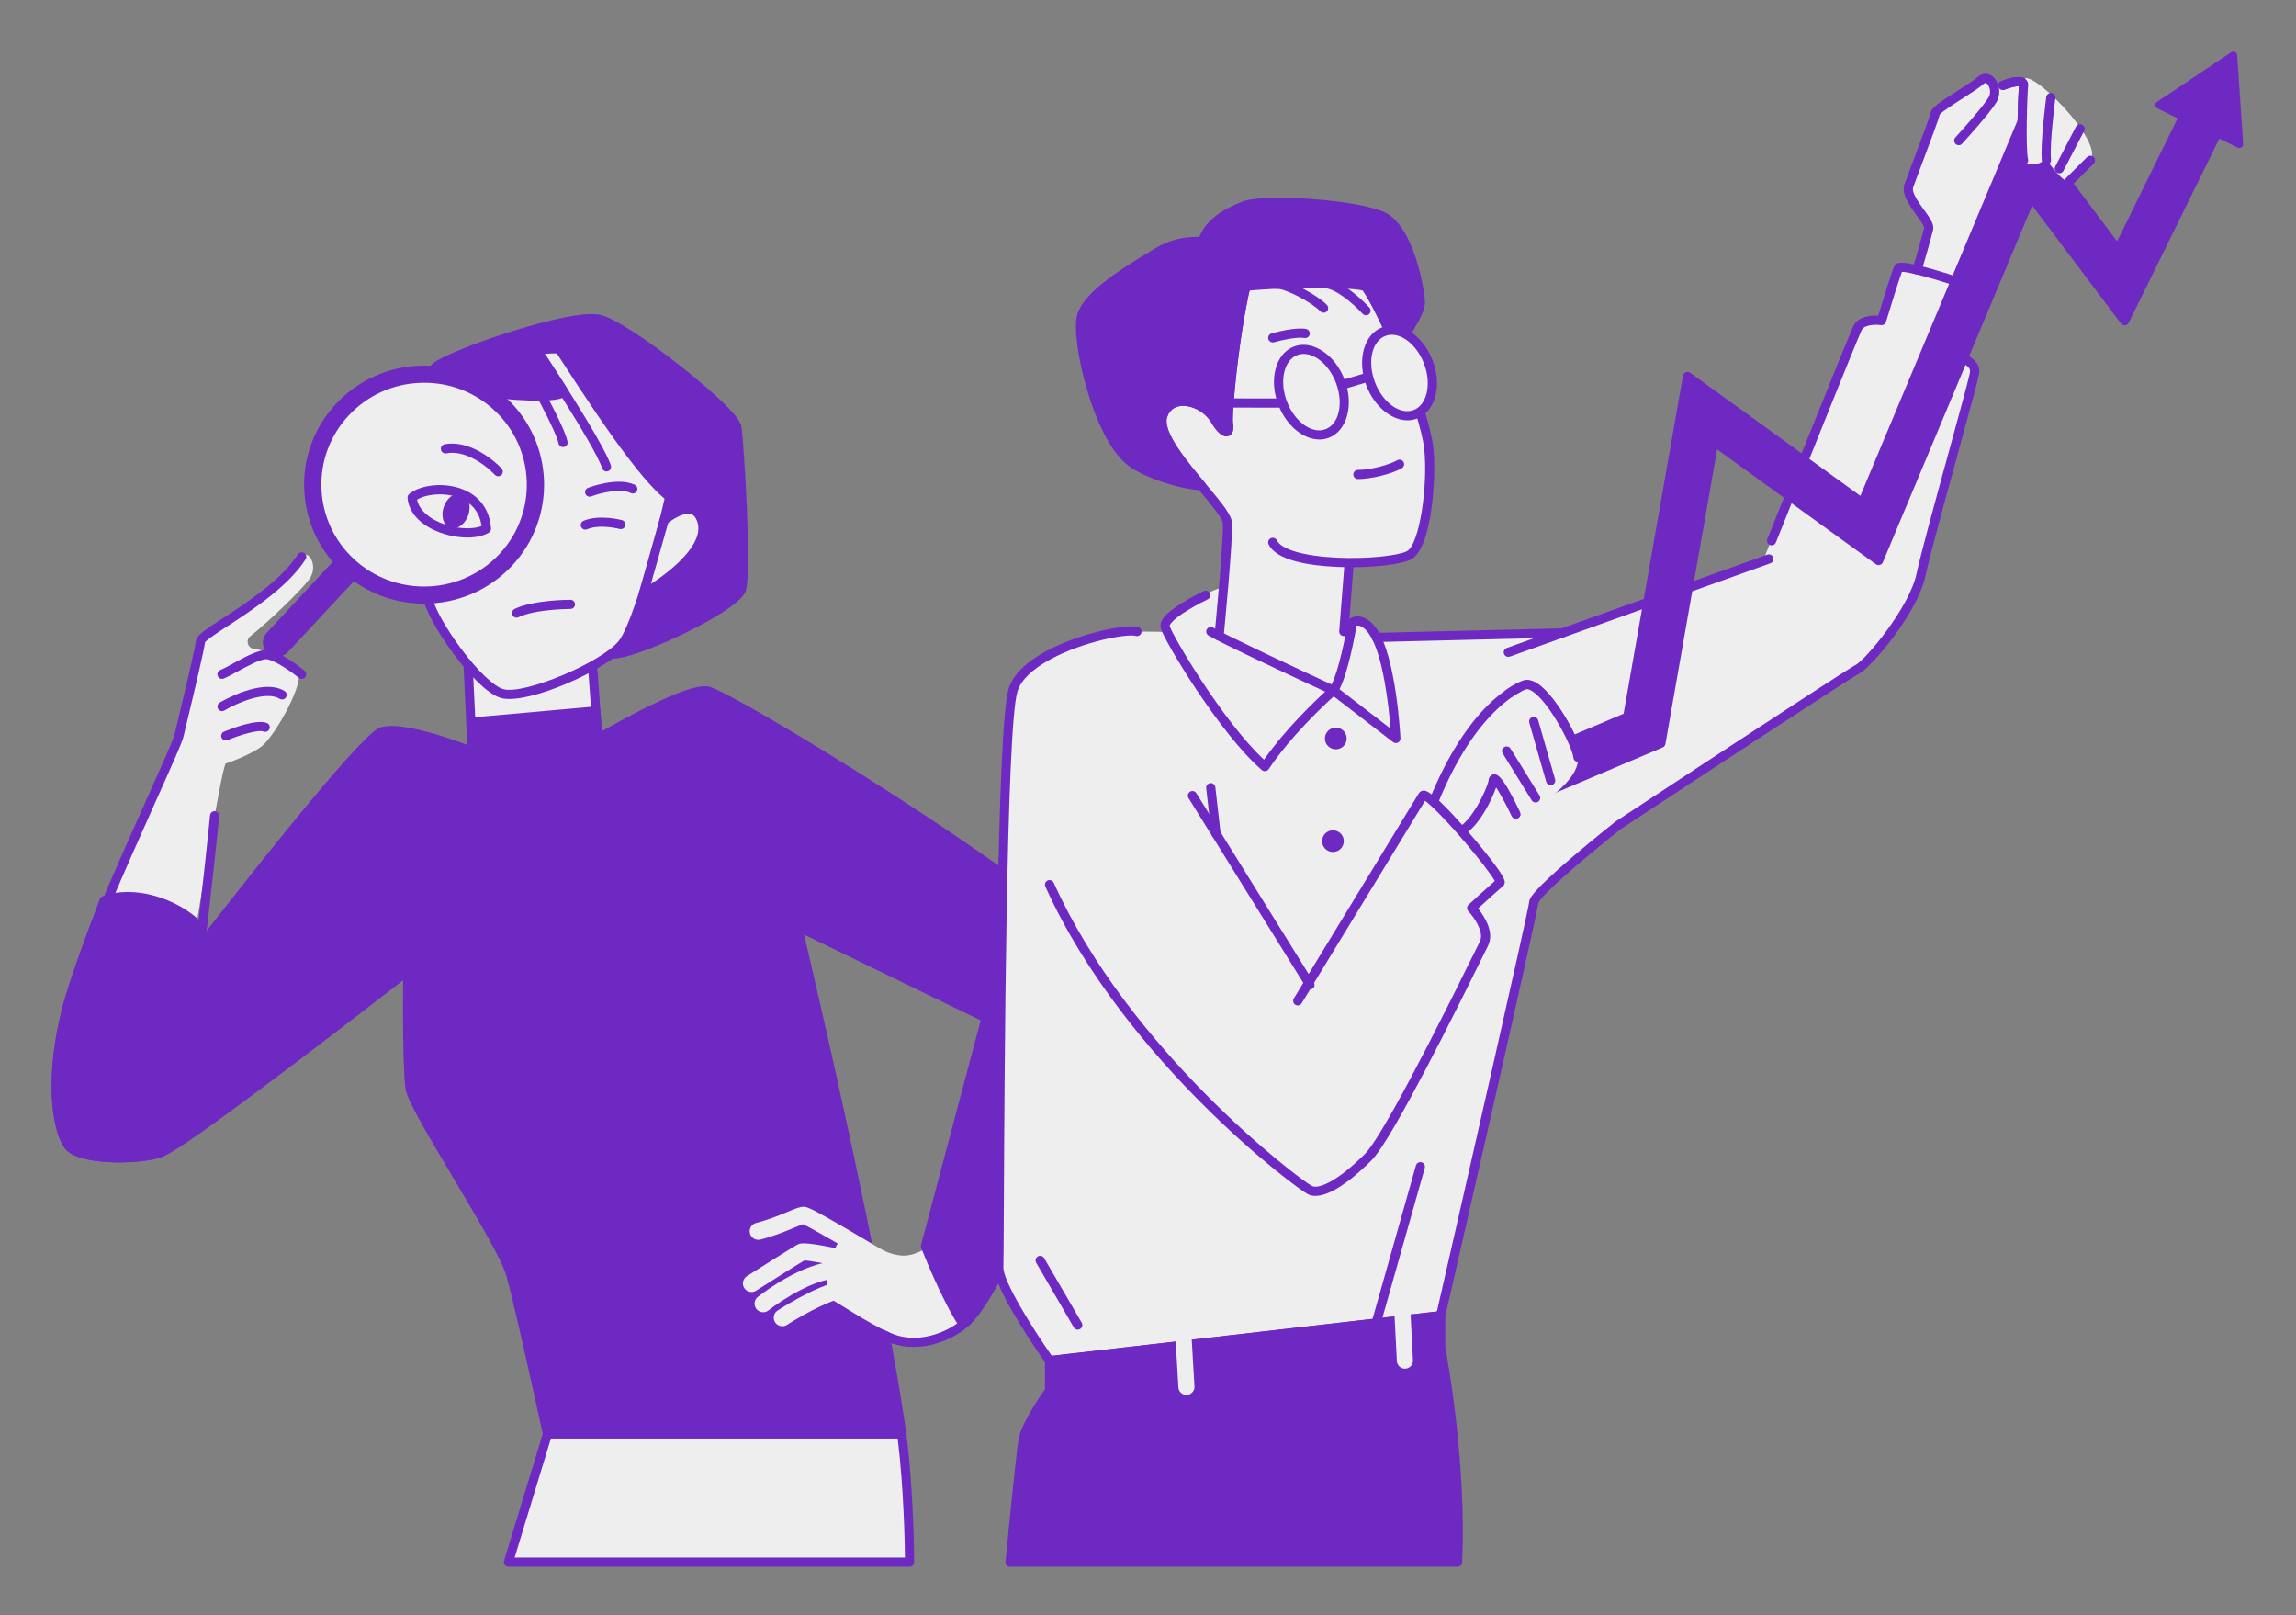<svg width="219" height="154" viewBox="0 0 219 154" fill="none" xmlns="http://www.w3.org/2000/svg">
  <rect x="0" y="0" width="219" height="154" fill="#808080" stroke="none"/>
  <g clip-path="url(#clip0_2509_13770)">
  <path d="M57.047 30.426C59.572 30.843 70.008 39.167 70.277 40.683C70.545 42.199 71.26 54.508 70.724 56.202C70.187 57.897 60.458 62.553 58.305 62.366C56.153 62.178 42.122 56.645 40.883 56.262C38.028 55.377 36.397 47.372 36.456 45.262C36.507 43.456 40.33 36.224 41.492 35.064C42.654 33.905 54.069 29.935 57.047 30.426Z" fill="#6F29C3"/>
  <path d="M58.434 62.807C59.842 62.807 62.98 61.522 65.313 60.382C66.93 59.592 70.735 57.616 71.141 56.334C71.724 54.492 70.95 41.98 70.707 40.607C70.482 39.332 65.729 35.545 64.778 34.799C62.019 32.633 58.558 30.233 57.118 29.995C55.16 29.672 50.407 31.087 48.455 31.71C45.466 32.664 41.916 34.024 41.183 34.755C39.967 35.968 36.073 43.322 36.019 45.249C35.959 47.364 37.566 55.691 40.753 56.679C41.073 56.778 42.371 57.268 44.016 57.89C50.399 60.302 56.758 62.669 58.267 62.8C58.319 62.805 58.375 62.807 58.434 62.807L58.434 62.807ZM56.975 30.857C58.007 31.027 60.917 32.881 64.217 35.47C67.912 38.369 69.76 40.34 69.845 40.759C70.098 42.19 70.81 54.479 70.306 56.071C70.139 56.599 68.237 57.98 64.927 59.597C62.002 61.027 59.233 62.008 58.343 61.93C56.829 61.798 48.695 58.724 44.325 57.073C42.603 56.422 41.358 55.951 41.013 55.844C38.5 55.066 36.833 47.433 36.894 45.274C36.941 43.59 40.708 36.464 41.801 35.373C42.242 34.933 45.014 33.725 48.722 32.542C52.603 31.303 55.765 30.657 56.975 30.857V30.857Z" fill="#6F29C3"/>
  <path d="M56.241 59.68L57.225 73.237L45.157 74.04L44.486 60.043L56.241 59.68Z" fill="#EEEEEE"/>
  <path d="M45.158 74.477C45.168 74.477 45.178 74.477 45.187 74.476L57.255 73.673C57.313 73.669 57.369 73.654 57.421 73.629C57.473 73.603 57.519 73.567 57.556 73.524C57.594 73.481 57.623 73.43 57.642 73.376C57.66 73.321 57.667 73.263 57.663 73.206L56.68 59.649C56.672 59.536 56.62 59.431 56.536 59.356C56.452 59.281 56.342 59.24 56.23 59.244L44.474 59.607C44.416 59.609 44.359 59.622 44.306 59.646C44.253 59.67 44.205 59.705 44.166 59.747C44.126 59.79 44.096 59.84 44.076 59.894C44.056 59.949 44.047 60.007 44.05 60.065L44.721 74.061C44.727 74.173 44.775 74.279 44.857 74.356C44.938 74.433 45.046 74.477 45.158 74.477L45.158 74.477ZM56.758 72.831L45.574 73.575L44.946 60.467L55.837 60.13L56.758 72.831V72.831Z" fill="#6F29C3"/>
  <path d="M64.734 42.556C64.742 44.875 61.171 59.106 59.371 61.375C57.672 63.516 50.133 66.762 47.899 66.138C45.664 65.514 41.123 59.126 40.777 56.916C40.33 54.061 42.386 39.88 43.459 37.74C44.11 36.441 48.912 32.121 55.706 33.548C61.879 34.844 64.729 40.959 64.734 42.556L64.734 42.556Z" fill="#EEEEEE"/>
  <path d="M48.584 66.652C51.638 66.652 58.122 63.653 59.714 61.646C61.603 59.264 65.179 44.832 65.172 42.554C65.166 40.815 62.232 34.472 55.796 33.12C48.663 31.622 43.749 36.184 43.067 37.544C42.439 38.797 41.623 43.42 41.114 46.998C40.578 50.776 40.094 55.383 40.344 56.983C40.7 59.257 45.313 65.869 47.781 66.558C48.009 66.622 48.279 66.652 48.584 66.652L48.584 66.652ZM64.296 42.557C64.303 44.718 60.783 58.891 59.027 61.104C57.394 63.163 49.986 66.267 48.017 65.717C47.117 65.466 45.57 63.988 43.981 61.86C42.501 59.88 41.362 57.819 41.21 56.848C40.756 53.954 42.891 39.85 43.85 37.935C44.444 36.751 49.075 32.601 55.615 33.975C61.589 35.23 64.292 41.17 64.296 42.557Z" fill="#6F29C3"/>
  <path d="M63.347 49.612C63.347 49.612 66.186 47.177 66.949 49.687C67.952 52.991 61.363 56.627 61.363 56.627L63.347 49.612Z" fill="#EEEEEE"/>
  <path d="M61.364 57.064C61.438 57.064 61.511 57.045 61.575 57.01C61.857 56.854 68.462 53.161 67.368 49.561C67.087 48.635 66.547 48.301 66.143 48.183C64.836 47.804 63.24 49.129 63.062 49.281C62.997 49.337 62.949 49.411 62.926 49.494L60.942 56.509C60.924 56.574 60.921 56.642 60.934 56.708C60.946 56.775 60.974 56.837 61.015 56.891C61.056 56.945 61.108 56.989 61.169 57.019C61.229 57.049 61.296 57.064 61.364 57.064L61.364 57.064ZM65.643 48.988C65.733 48.988 65.819 48.999 65.899 49.022C66.005 49.053 66.328 49.147 66.53 49.814C67.158 51.881 64.091 54.386 62.086 55.682L63.731 49.863C64.121 49.557 64.987 48.989 65.643 48.989L65.643 48.988Z" fill="#6F29C3"/>
  <path d="M41.407 48.249C41.54 47.114 39.813 44.221 38.453 45.291C35.994 47.223 38.825 53.586 40.779 54.06C40.923 52.265 41.273 49.386 41.407 48.249Z" fill="#EEEEEE"/>
  <path d="M40.78 54.498C40.89 54.498 40.996 54.456 41.077 54.382C41.158 54.307 41.208 54.205 41.217 54.096C41.343 52.519 41.632 50.079 41.787 48.768L41.843 48.3C41.957 47.329 41.041 45.482 39.911 44.852C39.306 44.513 38.692 44.548 38.182 44.948C37.146 45.763 36.811 47.297 37.241 49.269C37.728 51.503 39.225 54.132 40.676 54.485C40.711 54.493 40.745 54.498 40.78 54.498ZM39.089 45.495C39.199 45.495 39.328 45.527 39.484 45.614C40.335 46.089 41.044 47.594 40.973 48.199L40.917 48.666C40.782 49.813 40.544 51.822 40.4 53.374C39.562 52.712 38.506 50.962 38.096 49.083C37.891 48.141 37.699 46.44 38.724 45.634C38.815 45.563 38.931 45.495 39.089 45.495L39.089 45.495ZM52.725 32.327C53.797 33.815 61.874 47.079 64.735 47.85C67.595 48.621 68.4 40.626 63.394 36.507C58.388 32.388 52.725 32.327 52.725 32.327H52.725Z" fill="#6F29C3"/>
  <path d="M65.116 48.339C65.829 48.339 66.456 47.9 66.879 47.081C67.518 45.846 67.632 43.868 67.177 41.918C66.643 39.632 65.398 37.59 63.672 36.17C58.605 32.001 52.967 31.893 52.729 31.89H52.724C52.644 31.89 52.565 31.912 52.496 31.954C52.428 31.996 52.372 32.056 52.335 32.128C52.298 32.199 52.282 32.279 52.288 32.36C52.294 32.44 52.322 32.517 52.369 32.582C52.553 32.837 52.958 33.462 53.518 34.328C57.977 41.218 62.409 47.675 64.62 48.271C64.782 48.316 64.948 48.339 65.116 48.339ZM53.59 32.832C55.341 33.033 59.432 33.814 63.115 36.844C66.573 39.689 67.194 44.57 66.101 46.68C65.774 47.312 65.352 47.564 64.848 47.428C64.335 47.289 62.99 46.398 59.759 41.986C57.675 39.14 55.533 35.831 54.253 33.854C53.999 33.461 53.776 33.117 53.59 32.832H53.59ZM57.851 44.955C57.92 44.955 57.988 44.939 58.049 44.907C58.111 44.876 58.164 44.831 58.205 44.776C58.245 44.72 58.272 44.656 58.283 44.588C58.294 44.52 58.289 44.45 58.268 44.385C57.543 42.123 51.586 33.152 51.333 32.771C51.268 32.676 51.168 32.611 51.055 32.589C50.942 32.566 50.825 32.59 50.729 32.653C50.633 32.717 50.566 32.815 50.542 32.928C50.519 33.04 50.541 33.157 50.603 33.254C50.665 33.346 56.746 42.504 57.434 44.651C57.462 44.739 57.518 44.816 57.593 44.871C57.668 44.925 57.758 44.955 57.851 44.955Z" fill="#6F29C3"/>
  <path d="M53.663 37.172C54.239 38.087 48.798 37.819 45.341 37.262C44.829 37.179 41.567 46.926 41.567 46.926C41.567 46.926 40.367 39.829 42.117 36.491C43.949 32.997 51.042 33.114 51.736 34.181C52.43 35.247 53.032 36.17 53.663 37.172H53.663Z" fill="#6F29C3"/>
  <path d="M41.567 47.363C41.659 47.363 41.748 47.334 41.823 47.28C41.897 47.227 41.953 47.151 41.982 47.064C43.34 43.007 44.962 38.582 45.487 37.727C47.059 37.969 48.962 38.147 50.512 38.194C53.607 38.289 53.899 37.849 54.04 37.637C54.179 37.427 54.177 37.166 54.034 36.939C53.455 36.02 52.91 35.183 52.279 34.213L52.103 33.943C51.628 33.212 49.789 33.031 48.357 33.098C47.166 33.154 43.166 33.548 41.73 36.288C39.932 39.717 41.085 46.703 41.135 46.998C41.152 47.1 41.205 47.193 41.284 47.26C41.363 47.326 41.464 47.363 41.567 47.363L41.567 47.363ZM45.313 36.822C44.95 36.822 44.702 37.206 44.131 38.568C43.794 39.373 43.363 40.499 42.85 41.914C42.481 42.936 42.119 43.961 41.765 44.989C41.541 42.693 41.383 38.835 42.505 36.693C43.686 34.441 47.156 34.049 48.191 33.982C50.148 33.856 51.242 34.238 51.369 34.419L51.545 34.688C52.125 35.581 52.633 36.361 53.16 37.195C52.228 37.457 48.642 37.352 45.411 36.83C45.378 36.825 45.346 36.822 45.313 36.822H45.313Z" fill="#6F29C3"/>
  <path d="M53.705 42.636C53.77 42.636 53.834 42.622 53.893 42.594C53.952 42.566 54.004 42.525 54.045 42.475C54.086 42.424 54.115 42.365 54.13 42.302C54.146 42.239 54.147 42.173 54.133 42.109C53.8 40.532 51.049 35.722 50.804 35.323C50.774 35.275 50.735 35.232 50.688 35.198C50.642 35.164 50.589 35.14 50.533 35.127C50.477 35.113 50.419 35.111 50.362 35.12C50.306 35.129 50.251 35.149 50.202 35.179C50.153 35.209 50.111 35.248 50.077 35.295C50.043 35.341 50.019 35.394 50.005 35.449C49.992 35.505 49.989 35.563 49.998 35.62C50.007 35.676 50.027 35.731 50.057 35.78C50.532 36.554 53.006 41.01 53.277 42.289C53.297 42.387 53.351 42.475 53.429 42.538C53.507 42.602 53.604 42.636 53.705 42.636ZM56.83 67.799L44.908 68.862L45.157 74.04L57.225 73.237L56.83 67.799Z" fill="#6F29C3"/>
  <path d="M45.158 74.477C45.168 74.477 45.178 74.476 45.187 74.476L57.255 73.673C57.313 73.669 57.369 73.654 57.421 73.628C57.473 73.603 57.519 73.567 57.556 73.524C57.594 73.48 57.623 73.43 57.642 73.375C57.66 73.321 57.667 73.263 57.663 73.206L57.269 67.768C57.264 67.71 57.249 67.653 57.222 67.602C57.196 67.55 57.16 67.504 57.116 67.466C57.071 67.429 57.02 67.4 56.965 67.383C56.909 67.365 56.851 67.359 56.793 67.364L44.871 68.427C44.759 68.436 44.654 68.49 44.58 68.575C44.506 68.659 44.467 68.77 44.473 68.882L44.721 74.061C44.727 74.173 44.775 74.278 44.856 74.356C44.938 74.433 45.046 74.477 45.158 74.477ZM56.758 72.83L45.574 73.574L45.367 69.259L56.427 68.274L56.758 72.83Z" fill="#6F29C3"/>
  <path d="M46.676 72.345C46.676 72.345 39.078 69.045 36.486 69.759C33.893 70.472 9.854 102.276 8.424 104.149C6.994 106.022 13.519 110.407 15.575 109.768C18.085 108.988 47.57 85.813 47.57 85.813L46.676 72.345V72.345Z" fill="#6F29C3"/>
  <path d="M15.118 110.265C15.334 110.265 15.532 110.24 15.707 110.185C18.265 109.39 46.636 87.105 47.843 86.156C47.899 86.112 47.943 86.055 47.972 85.991C48.001 85.926 48.014 85.855 48.009 85.784L47.115 72.317C47.11 72.237 47.082 72.159 47.036 72.094C46.99 72.028 46.926 71.977 46.853 71.945C46.537 71.808 39.081 68.592 36.371 69.338C35.908 69.465 34.68 69.803 22.78 84.851C18.701 90.008 13.906 96.213 8.527 103.293C8.31 103.578 8.158 103.779 8.077 103.884C7.749 104.315 7.529 105.073 8.351 106.244C9.657 108.106 13.139 110.265 15.118 110.265ZM47.12 85.612C38.803 92.146 17.428 108.735 15.447 109.351C14.178 109.746 10.362 107.587 9.068 105.743C8.782 105.335 8.499 104.774 8.774 104.414C8.855 104.308 9.008 104.107 9.225 103.821C14.6 96.746 19.392 90.545 23.467 85.392C34.047 72.013 36.179 70.297 36.604 70.18C38.534 69.649 44.005 71.685 46.259 72.641L47.12 85.612Z" fill="#6F29C3"/>
  <path d="M9.186 87.853C12.093 80.102 16.813 71.238 17.067 70.171C17.424 68.667 19.033 62.067 19.123 61.175C19.212 60.283 25.969 56.986 28.777 53.103C29.362 52.294 30.438 53.939 29.5 55.232C28.762 56.248 25.734 59.191 23.878 60.666C23.411 61.037 23.617 61.783 24.207 61.871C25.228 62.022 26.677 62.401 28.365 63.978C29.231 64.787 26.281 70.119 24.978 71.153C24.173 71.79 22.393 72.535 21.536 72.803C21.052 73.382 18.384 90.388 18.384 90.388C18.384 90.388 7.992 91.036 9.186 87.853Z" fill="#EEEEEE"/>
  <path d="M11.355 110.844C13.073 110.844 15.047 110.614 15.809 110.139C16.204 109.892 17.128 109.315 19.146 93.404C20.131 85.636 20.902 77.907 20.91 77.83C20.921 77.715 20.886 77.6 20.812 77.51C20.739 77.42 20.633 77.364 20.517 77.352C20.401 77.341 20.286 77.376 20.196 77.449C20.107 77.522 20.05 77.628 20.038 77.744C20.031 77.819 19.273 85.407 18.302 93.095C16.506 107.311 15.583 109.174 15.337 109.403C14.826 109.713 13.008 110.015 10.934 109.965C8.813 109.914 7.202 109.5 6.829 108.911C5.867 107.391 5.085 102.699 6.874 96.004C8.048 91.612 12.165 82.422 14.889 76.341C16.514 72.714 17.368 70.797 17.493 70.272C17.547 70.041 17.632 69.692 17.735 69.261C18.624 65.563 19.457 62.044 19.553 61.261C19.723 60.994 20.801 60.292 21.754 59.671C24.03 58.189 27.47 55.948 29.146 53.339C29.276 53.135 29.217 52.865 29.013 52.735C28.81 52.605 28.539 52.664 28.409 52.867C26.834 55.319 23.489 57.498 21.275 58.94C19.392 60.166 18.739 60.617 18.687 61.131C18.614 61.857 17.402 66.903 16.884 69.057C16.78 69.489 16.696 69.84 16.641 70.07C16.529 70.54 15.399 73.063 14.09 75.985C11.354 82.091 7.22 91.32 6.028 95.779C4.285 102.302 4.837 107.401 6.089 109.377C6.841 110.565 9.434 110.803 10.912 110.838C11.057 110.842 11.205 110.843 11.355 110.843L11.355 110.844Z" fill="#6F29C3"/>
  <path d="M21.178 64.733C21.232 64.733 21.287 64.723 21.341 64.702C21.669 64.571 22.119 64.325 22.641 64.04C23.515 63.563 24.711 62.91 25.326 62.858C25.341 62.857 25.357 62.857 25.372 62.857C26.019 62.857 27.576 63.884 28.5 64.635C28.59 64.707 28.705 64.741 28.82 64.729C28.935 64.717 29.041 64.66 29.114 64.57C29.187 64.481 29.221 64.366 29.21 64.251C29.199 64.137 29.142 64.031 29.053 63.958C28.627 63.611 26.438 61.889 25.254 61.988C24.453 62.055 23.267 62.702 22.221 63.273C21.745 63.534 21.295 63.779 21.015 63.891C20.921 63.928 20.843 63.998 20.794 64.087C20.745 64.176 20.729 64.279 20.748 64.379C20.767 64.479 20.821 64.569 20.899 64.633C20.978 64.698 21.076 64.733 21.178 64.733L21.178 64.733ZM21.179 67.81C21.258 67.81 21.335 67.789 21.403 67.748C22.398 67.153 25.284 65.794 26.673 66.632C26.722 66.663 26.777 66.684 26.834 66.694C26.892 66.703 26.95 66.701 27.007 66.688C27.064 66.674 27.117 66.65 27.164 66.616C27.211 66.582 27.251 66.538 27.281 66.489C27.311 66.439 27.331 66.384 27.339 66.326C27.348 66.269 27.345 66.21 27.33 66.154C27.316 66.098 27.29 66.045 27.255 65.999C27.22 65.953 27.176 65.914 27.126 65.885C25.003 64.604 21.117 66.9 20.953 66.999C20.904 67.028 20.861 67.067 20.826 67.113C20.792 67.159 20.767 67.212 20.753 67.267C20.739 67.323 20.737 67.381 20.745 67.438C20.753 67.494 20.773 67.549 20.803 67.598C20.842 67.663 20.897 67.716 20.963 67.754C21.029 67.791 21.103 67.81 21.179 67.81V67.81ZM21.536 70.608C21.592 70.608 21.648 70.597 21.703 70.575C23.009 70.035 24.686 69.566 25.12 69.749C25.173 69.772 25.23 69.785 25.288 69.786C25.346 69.787 25.403 69.776 25.457 69.755C25.511 69.734 25.56 69.702 25.602 69.661C25.643 69.621 25.676 69.573 25.699 69.519C25.721 69.466 25.733 69.409 25.733 69.351C25.734 69.293 25.722 69.236 25.7 69.182C25.678 69.129 25.645 69.08 25.604 69.039C25.563 68.999 25.514 68.966 25.461 68.945C24.494 68.537 22.084 69.472 21.368 69.768C21.274 69.806 21.197 69.876 21.149 69.965C21.101 70.055 21.086 70.157 21.106 70.257C21.125 70.356 21.179 70.445 21.258 70.509C21.336 70.573 21.434 70.608 21.536 70.608L21.536 70.608ZM72.333 73.505C74.583 81.106 83.686 120.151 86.01 136.74H52.22C52.22 136.74 49.679 125.012 48.733 121.578C47.88 118.477 39.973 106.683 39.168 104.008C38.51 101.818 39.168 75.779 39.258 73.817C39.347 71.855 71.311 70.053 72.333 73.504L72.333 73.505Z" fill="#6F29C3"/>
  <path d="M52.219 137.177H86.009C86.072 137.177 86.134 137.164 86.191 137.138C86.248 137.112 86.299 137.075 86.34 137.027C86.381 136.98 86.411 136.925 86.429 136.865C86.447 136.805 86.452 136.742 86.443 136.68C84.052 119.612 74.865 80.517 72.752 73.381C72.517 72.587 71.354 72.043 69.091 71.671C67.277 71.372 64.817 71.193 61.781 71.138C56.366 71.04 49.7 71.361 44.799 71.955C43.066 72.165 41.691 72.394 40.714 72.635C39.374 72.966 38.843 73.291 38.82 73.797C38.762 75.064 38.041 101.779 38.749 104.133C39.143 105.446 41.104 108.739 43.179 112.225C45.38 115.922 47.875 120.111 48.311 121.694C49.242 125.077 51.766 136.716 51.791 136.833C51.812 136.931 51.866 137.018 51.944 137.081C52.022 137.143 52.119 137.178 52.219 137.178V137.177ZM85.505 136.304H52.572C52.144 134.337 50.001 124.537 49.155 121.463C48.688 119.766 46.27 115.706 43.932 111.779C41.975 108.491 39.951 105.092 39.587 103.882C38.966 101.817 39.585 76.514 39.691 73.919C40.257 73.446 44.466 72.623 52.387 72.199C58.261 71.885 65.925 71.851 69.817 72.697C71.668 73.099 71.887 73.543 71.913 73.629C74 80.681 83.014 119.02 85.505 136.304L85.505 136.304Z" fill="#6F29C3"/>
  <path d="M89.829 118.495C89.829 118.495 87.823 120.338 85.916 120.16C84.009 119.981 82.589 118.679 81.216 118.028C80.223 117.557 78.468 122.927 79.72 123.64C80.971 124.354 85.151 127.236 86.985 127.236C88.588 127.236 91.532 126.126 92.188 125.056C92.844 123.986 89.829 118.495 89.829 118.495L89.829 118.495Z" fill="#EEEEEE"/>
  <path d="M86.984 127.672C88.571 127.672 91.767 126.579 92.561 125.284C92.807 124.881 92.927 124.053 91.654 121.197C90.982 119.691 90.22 118.299 90.212 118.285C90.18 118.227 90.135 118.177 90.081 118.139C90.027 118.1 89.965 118.075 89.899 118.064C89.834 118.053 89.766 118.057 89.703 118.077C89.639 118.096 89.581 118.129 89.532 118.174C89.499 118.204 87.639 119.882 85.956 119.725C84.731 119.61 83.71 118.985 82.723 118.381C82.27 118.104 81.842 117.842 81.403 117.633C81.031 117.457 80.454 117.503 79.814 118.725C79.044 120.196 78.258 123.31 79.502 124.02C79.738 124.154 80.096 124.377 80.511 124.636C82.975 126.173 85.505 127.672 86.984 127.672H86.984ZM89.694 119.173C89.97 119.698 90.431 120.604 90.855 121.554C92.088 124.321 91.825 124.809 91.814 124.828C91.283 125.694 88.576 126.799 86.984 126.799C85.632 126.799 82.603 124.91 80.975 123.895C80.535 123.621 80.187 123.404 79.936 123.261C79.836 123.204 79.666 122.872 79.742 122.027C79.889 120.387 80.713 118.664 81.081 118.448C81.46 118.633 81.852 118.872 82.265 119.126C83.287 119.752 84.447 120.461 85.875 120.595C87.416 120.739 88.963 119.733 89.694 119.173Z" fill="#EEEEEE"/>
  <path d="M84.167 120.979C84.346 120.979 84.52 120.921 84.663 120.813C84.806 120.705 84.909 120.553 84.958 120.381C85.006 120.209 84.997 120.026 84.931 119.859C84.865 119.693 84.746 119.553 84.593 119.46C84.576 119.449 82.807 118.378 81.003 117.322C77.171 115.077 76.942 115.077 76.65 115.077C76.281 115.077 75.871 115.248 75.125 115.558C74.366 115.874 73.326 116.306 72.127 116.614C72.022 116.641 71.923 116.687 71.837 116.752C71.75 116.816 71.677 116.897 71.621 116.99C71.566 117.083 71.529 117.186 71.514 117.292C71.499 117.399 71.505 117.508 71.532 117.613C71.558 117.717 71.606 117.815 71.671 117.902C71.736 117.988 71.818 118.06 71.911 118.115C72.004 118.17 72.108 118.205 72.215 118.22C72.322 118.235 72.431 118.228 72.536 118.201C73.849 117.864 74.952 117.405 75.757 117.07C76.051 116.947 76.404 116.8 76.595 116.739C77.403 117.098 80.759 119.054 83.741 120.86C83.87 120.938 84.017 120.979 84.167 120.979Z" fill="#EEEEEE"/>
  <path d="M71.684 123.2C71.841 123.2 71.994 123.155 72.125 123.071C74.036 121.855 76.186 120.502 76.724 120.191C77.311 120.2 79.482 120.636 81.272 121.062C81.377 121.087 81.486 121.091 81.592 121.074C81.698 121.057 81.8 121.02 81.892 120.963C81.984 120.907 82.064 120.833 82.127 120.746C82.19 120.659 82.236 120.56 82.261 120.456C82.286 120.351 82.29 120.243 82.273 120.136C82.256 120.03 82.218 119.928 82.162 119.837C82.105 119.745 82.031 119.665 81.944 119.602C81.856 119.539 81.758 119.494 81.653 119.469C76.803 118.315 76.357 118.538 76.089 118.671C75.627 118.901 71.97 121.227 71.242 121.691C71.092 121.786 70.977 121.927 70.915 122.093C70.852 122.259 70.846 122.441 70.895 122.611C70.945 122.781 71.049 122.93 71.191 123.037C71.334 123.143 71.507 123.2 71.684 123.2L71.684 123.2Z" fill="#EEEEEE"/>
  <path d="M72.793 125.129C72.977 125.129 73.156 125.067 73.3 124.953C74.516 123.998 78.151 121.597 80.349 121.952C80.797 122.024 81.218 121.721 81.29 121.274C81.363 120.828 81.058 120.407 80.611 120.335C77.312 119.802 72.789 123.269 72.284 123.666C72.15 123.772 72.052 123.916 72.004 124.08C71.957 124.243 71.961 124.417 72.017 124.578C72.073 124.739 72.178 124.878 72.317 124.977C72.456 125.076 72.622 125.129 72.793 125.129H72.793Z" fill="#EEEEEE"/>
  <path d="M74.624 126.466C74.776 126.466 74.93 126.424 75.068 126.335C76.861 125.182 79.841 123.62 80.857 123.761C81.305 123.823 81.721 123.511 81.783 123.063C81.846 122.615 81.532 122.201 81.083 122.139C79.107 121.864 74.984 124.44 74.178 124.959C74.029 125.055 73.915 125.196 73.854 125.362C73.792 125.528 73.786 125.709 73.836 125.879C73.886 126.048 73.99 126.197 74.132 126.303C74.274 126.409 74.447 126.466 74.624 126.466L74.624 126.466Z" fill="#EEEEEE"/>
  <path d="M54.991 71.632C54.991 71.632 65.565 65.216 67.625 65.929C71.49 67.267 105.833 88.5 106.101 92.87C106.369 97.241 95.163 124.56 91.856 126.255C90.157 123.668 88.273 118.831 88.273 118.831L94.055 97.069L67.018 83.932L54.991 71.632V71.632Z" fill="#6F29C3"/>
  <path d="M91.856 126.691C91.925 126.691 91.994 126.675 92.055 126.643C94.416 125.433 99.286 114.16 100.723 110.734C103.724 103.575 106.686 95.267 106.538 92.843C106.493 92.107 105.848 90.665 100.791 86.663C97.76 84.263 93.494 81.233 88.454 77.898C79.13 71.73 69.678 66.177 67.769 65.516C67.139 65.299 65.683 65.332 60.332 68.126C57.452 69.63 54.79 71.242 54.763 71.258C54.707 71.293 54.659 71.339 54.623 71.394C54.588 71.449 54.565 71.512 54.556 71.577C54.548 71.642 54.555 71.708 54.576 71.77C54.597 71.833 54.631 71.89 54.677 71.937L66.704 84.237C66.739 84.273 66.781 84.302 66.826 84.324L93.539 97.304L87.85 118.719C87.826 118.808 87.831 118.903 87.865 118.989C87.942 119.188 89.785 123.898 91.489 126.493C91.529 126.554 91.584 126.604 91.648 126.638C91.712 126.673 91.783 126.691 91.856 126.691V126.691ZM67.235 66.31C67.359 66.31 67.436 66.326 67.481 66.342C69.343 66.986 78.698 72.493 87.97 78.626C104.236 89.387 105.625 92.269 105.664 92.897C105.781 94.812 103.363 102.172 99.915 110.397C96.585 118.339 93.487 124.264 91.978 125.631C90.546 123.296 89.03 119.551 88.733 118.804L94.478 97.181C94.504 97.083 94.495 96.979 94.453 96.887C94.411 96.795 94.338 96.721 94.247 96.676L67.278 83.572L55.691 71.722C56.579 71.196 58.6 70.016 60.742 68.898C65.046 66.651 66.656 66.31 67.235 66.31V66.31Z" fill="#6F29C3"/>
  <path d="M86.009 136.741C86.754 142.538 86.754 148.96 86.754 148.96H48.494L52.219 136.741H86.009Z" fill="#EEEEEE"/>
  <path d="M48.496 149.396H86.756C86.872 149.396 86.983 149.35 87.065 149.268C87.147 149.187 87.193 149.075 87.193 148.96C87.193 148.895 87.185 142.443 86.445 136.685C86.431 136.58 86.38 136.483 86.3 136.413C86.22 136.342 86.117 136.304 86.011 136.304H52.221C52.127 136.304 52.035 136.334 51.96 136.39C51.884 136.445 51.829 136.524 51.802 136.613L48.077 148.833C48.057 148.898 48.053 148.967 48.065 149.034C48.076 149.101 48.103 149.165 48.144 149.22C48.185 149.274 48.238 149.319 48.299 149.35C48.36 149.38 48.428 149.396 48.496 149.396ZM86.315 148.523H49.087L52.545 137.177H85.624C86.204 141.915 86.299 147.023 86.315 148.523ZM56.243 47.363C56.296 47.363 56.349 47.353 56.401 47.334C57.083 47.072 59.088 46.504 60.168 47.014C60.22 47.039 60.276 47.053 60.334 47.057C60.392 47.06 60.449 47.052 60.504 47.032C60.558 47.013 60.608 46.983 60.651 46.945C60.694 46.906 60.729 46.86 60.754 46.807C60.778 46.755 60.792 46.699 60.795 46.641C60.798 46.584 60.789 46.526 60.77 46.472C60.75 46.418 60.72 46.368 60.681 46.326C60.642 46.283 60.595 46.249 60.542 46.224C58.902 45.449 56.2 46.474 56.085 46.519C55.99 46.555 55.91 46.624 55.861 46.713C55.811 46.802 55.794 46.906 55.812 47.006C55.831 47.106 55.885 47.197 55.963 47.262C56.042 47.327 56.141 47.363 56.243 47.363H56.243ZM55.826 50.503C55.884 50.503 55.941 50.492 55.995 50.469C57.242 49.95 59.09 50.438 59.108 50.443C59.22 50.471 59.338 50.455 59.437 50.397C59.536 50.339 59.608 50.244 59.638 50.134C59.668 50.023 59.653 49.905 59.597 49.805C59.541 49.706 59.447 49.632 59.337 49.6C59.249 49.576 57.178 49.029 55.657 49.663C55.564 49.702 55.487 49.772 55.439 49.861C55.392 49.95 55.377 50.053 55.396 50.152C55.416 50.251 55.47 50.34 55.548 50.404C55.627 50.468 55.725 50.503 55.826 50.503V50.503ZM47.798 49.58C47.885 49.58 47.969 49.554 48.041 49.506C48.113 49.458 48.17 49.39 48.203 49.31C48.236 49.23 48.244 49.142 48.227 49.057C48.21 48.972 48.168 48.894 48.107 48.833C48.042 48.77 46.516 47.27 44.88 47.068C44.766 47.056 44.651 47.089 44.561 47.16C44.471 47.231 44.413 47.335 44.399 47.448C44.385 47.562 44.416 47.677 44.486 47.768C44.556 47.859 44.658 47.919 44.772 47.935C46.108 48.1 47.476 49.44 47.489 49.453C47.575 49.537 47.686 49.58 47.798 49.58ZM49.271 58.898C49.338 58.898 49.404 58.883 49.464 58.853C51.05 58.076 54.377 58.066 54.411 58.066C54.468 58.066 54.525 58.054 54.578 58.032C54.631 58.01 54.68 57.978 54.72 57.938C54.802 57.856 54.849 57.745 54.848 57.629C54.848 57.513 54.802 57.402 54.72 57.32C54.638 57.238 54.527 57.192 54.411 57.192C54.266 57.192 50.847 57.202 49.077 58.069C48.989 58.113 48.917 58.185 48.875 58.274C48.832 58.363 48.821 58.464 48.844 58.56C48.866 58.657 48.921 58.742 48.998 58.804C49.076 58.865 49.172 58.898 49.271 58.898ZM48.794 46.025C48.876 46.025 48.957 46.002 49.027 45.958C49.096 45.914 49.152 45.852 49.188 45.778C49.224 45.704 49.238 45.621 49.229 45.54C49.22 45.458 49.188 45.381 49.137 45.316C49.064 45.226 47.345 43.097 45.504 43.403C45.389 43.422 45.287 43.486 45.219 43.58C45.152 43.674 45.125 43.792 45.144 43.906C45.153 43.962 45.174 44.017 45.204 44.065C45.235 44.114 45.274 44.156 45.321 44.19C45.368 44.223 45.421 44.247 45.477 44.26C45.533 44.273 45.591 44.274 45.648 44.265C46.76 44.08 48.048 45.353 48.451 45.86C48.492 45.911 48.544 45.953 48.604 45.982C48.663 46.01 48.728 46.025 48.794 46.025ZM6.459 109.144C5.386 107.449 4.664 102.581 6.452 95.891C7.078 93.549 8.428 89.813 9.934 85.883C12.761 84.8 16.604 86.103 18.663 88.028C17.505 97.949 16.725 109.052 15.577 109.768C14.251 110.595 7.532 110.838 6.459 109.144Z" fill="#6F29C3"/>
  <path d="M11.355 110.844C13.072 110.844 15.046 110.614 15.808 110.139C16.268 109.852 16.657 108.948 17.174 105.331C17.538 102.786 17.891 99.382 18.265 95.778C18.528 93.248 18.799 90.632 19.097 88.079C19.105 88.011 19.097 87.943 19.074 87.879C19.05 87.814 19.012 87.757 18.962 87.71C16.816 85.704 12.794 84.319 9.776 85.475C9.718 85.497 9.666 85.531 9.623 85.575C9.579 85.618 9.546 85.67 9.524 85.727C7.722 90.43 6.579 93.718 6.028 95.779C4.285 102.302 4.837 107.4 6.088 109.377C6.841 110.566 9.433 110.803 10.912 110.838C11.057 110.842 11.205 110.844 11.355 110.844L11.355 110.844ZM15.337 109.402C14.828 109.712 13.007 110.015 10.933 109.965C8.813 109.914 7.202 109.5 6.828 108.911C5.866 107.391 5.084 102.699 6.874 96.004C7.41 94 8.521 90.8 10.27 86.226C12.842 85.355 16.298 86.535 18.202 88.201C17.913 90.689 17.649 93.229 17.394 95.688C17.028 99.218 16.682 102.552 16.328 105.064C15.828 108.606 15.471 109.279 15.337 109.402ZM87.142 128.435C89.369 128.435 91.474 127.364 92.591 126.247C92.633 126.206 92.665 126.158 92.688 126.105C92.711 126.052 92.722 125.995 92.723 125.937C92.723 125.879 92.712 125.822 92.69 125.768C92.668 125.715 92.635 125.666 92.594 125.626C92.553 125.585 92.504 125.553 92.451 125.531C92.397 125.509 92.34 125.498 92.282 125.498C92.224 125.498 92.167 125.51 92.114 125.533C92.06 125.555 92.012 125.588 91.972 125.63C90.544 127.057 87.303 128.403 84.566 126.928C84.515 126.9 84.459 126.883 84.402 126.877C84.344 126.87 84.286 126.875 84.231 126.892C84.175 126.908 84.124 126.935 84.079 126.971C84.034 127.008 83.997 127.052 83.969 127.103C83.942 127.154 83.924 127.21 83.919 127.267C83.913 127.324 83.919 127.382 83.935 127.438C83.952 127.493 83.98 127.544 84.017 127.589C84.053 127.633 84.099 127.67 84.15 127.697C85.12 128.219 86.143 128.435 87.142 128.435V128.435Z" fill="#6F29C3"/>
  </g>
  <g clip-path="url(#clip1_2509_13770)">
  <path d="M40.454 56.751C34.587 56.751 29.83 52.034 29.83 46.216C29.83 40.398 34.587 35.681 40.454 35.681C46.322 35.681 51.078 40.398 51.078 46.216C51.078 52.034 46.322 56.751 40.454 56.751Z" fill="#EEEEEE"/>
  <path d="M40.45 57.562C43.536 57.563 46.612 56.337 48.866 53.916C53.147 49.317 52.857 42.121 48.219 37.876C45.973 35.819 43.053 34.752 39.998 34.874C36.943 34.995 34.117 36.289 32.044 38.517C29.969 40.744 28.894 43.64 29.016 46.669C29.138 49.699 30.443 52.5 32.69 54.557C34.887 56.568 37.672 57.562 40.45 57.562V57.562ZM40.464 36.498C42.934 36.498 45.277 37.405 47.102 39.076C51.073 42.711 51.321 48.871 47.656 52.809C45.727 54.88 43.092 55.93 40.451 55.93C38.072 55.93 35.688 55.079 33.806 53.357C31.883 51.596 30.766 49.198 30.662 46.604C30.557 44.011 31.478 41.532 33.253 39.624C35.029 37.717 37.447 36.609 40.063 36.506C40.197 36.501 40.33 36.498 40.464 36.498H40.464Z" fill="#6F29C3"/>
  <path d="M26.447 62.623C26.636 62.623 26.824 62.585 26.997 62.509C27.171 62.434 27.327 62.324 27.455 62.185L33.845 55.322C34.359 54.77 34.324 53.909 33.768 53.399C33.211 52.889 32.343 52.924 31.828 53.476L25.439 60.339C24.924 60.892 24.959 61.752 25.516 62.262C25.769 62.495 26.102 62.624 26.447 62.623Z" fill="#6F29C3"/>
  </g>
  <g clip-path="url(#clip2_2509_13770)">
  <path d="M47.523 45.415C47.609 45.415 47.693 45.39 47.765 45.342C47.837 45.294 47.893 45.226 47.926 45.146C47.96 45.066 47.969 44.978 47.953 44.892C47.937 44.807 47.897 44.729 47.837 44.666C46.577 43.359 44.398 41.971 42.403 42.364C42.289 42.386 42.189 42.453 42.124 42.55C42.059 42.648 42.035 42.767 42.057 42.881C42.08 42.996 42.146 43.097 42.242 43.163C42.338 43.228 42.456 43.252 42.57 43.23C44.222 42.904 46.102 44.132 47.21 45.282C47.25 45.324 47.299 45.358 47.353 45.38C47.407 45.403 47.465 45.415 47.523 45.415ZM44.568 51.258C45.371 51.258 46.098 51.107 46.621 50.797C46.691 50.756 46.748 50.695 46.786 50.622C46.824 50.549 46.841 50.467 46.835 50.386C46.713 48.672 45.804 47.368 44.276 46.714C42.379 45.901 40.032 46.259 39.029 47.103C38.975 47.148 38.933 47.206 38.906 47.272C38.879 47.337 38.868 47.408 38.874 47.478C38.973 48.662 39.779 49.705 41.142 50.417C42.204 50.96 43.377 51.248 44.568 51.258ZM45.933 50.157C44.876 50.586 42.959 50.371 41.544 49.633C40.958 49.328 39.991 48.678 39.78 47.644C40.599 47.141 42.406 46.871 43.934 47.525C44.742 47.871 45.719 48.607 45.933 50.157Z" fill="#6F29C3"/>
  <path d="M42.92 50.327C42.28 50.093 42.02 49.185 42.338 48.299C42.657 47.414 43.434 46.886 44.074 47.12C44.714 47.354 44.974 48.261 44.656 49.147C44.337 50.032 43.56 50.561 42.92 50.327Z" fill="#6F29C3"/>
  </g>
  <g clip-path="url(#clip3_2509_13770)">
  <path d="M182.425 26.788C182.459 26.7 185.428 14.904 186.139 13.028C186.849 11.151 190.309 7.337 192.499 7.784C194.69 8.23 195.996 10.705 196.445 12.67C196.893 14.636 192.14 21.993 190.795 22.737C189.45 23.482 188.135 28.128 187.896 28.724C187.657 29.32 181.901 28.145 182.425 26.788ZM121.77 52.764C124.322 53.729 132.346 53.916 134.348 52.976C135.988 52.206 136.624 45.859 136.281 42.736C135.905 39.317 132.252 29.501 129.961 26.875C128.604 25.32 123.819 21.835 118.298 23.73C112.776 25.625 108.115 36.676 109.525 38.767C110.935 40.857 113.466 44.971 114.499 46.211C115.532 47.45 119.662 51.966 121.77 52.764V52.764Z" fill="#EEEEEE"/>
  <path d="M129.008 51.211L127.724 67.533L116.006 64.93L117.321 45.968L129.008 51.211Z" fill="#EEEEEE"/>
  <path d="M116.615 56.156C116.615 56.761 116.123 60.568 116.123 60.568C116.123 60.568 124.95 64.816 127.193 65.831C127.193 65.831 123.158 69.346 120.647 73.099C116.701 69.704 111.411 60.858 111.14 59.785C110.87 58.713 116.615 55.551 116.615 56.156ZM130.96 60.218C132.753 62.824 133.144 70.418 133.144 70.418L127.193 65.831C128.18 64.404 129.008 59.339 129.008 59.339C129.008 59.339 129.939 58.736 130.96 60.218L130.96 60.218ZM146.294 86.055C147.602 83.944 154.365 78.683 154.365 78.683C154.365 78.683 176.142 64.342 177.181 63.806C178.219 63.27 182.524 58.177 183.241 54.782C183.958 51.386 188.263 36.427 188.353 35.463C188.442 34.499 186.918 34.052 186.918 34.052C186.918 34.052 188.891 28.155 188.891 27.797C188.891 27.44 181.358 25.028 181.089 25.564C180.82 26.1 179.475 30.567 179.475 30.567C179.475 30.567 177.667 30.299 177.181 31.282C176.695 32.265 168.228 53.303 168.228 53.303C167.311 53.987 143.567 61.784 139.711 63.571C135.855 65.358 144.987 88.166 146.294 86.055V86.055Z" fill="#EEEEEE"/>
  <path d="M148.276 60.373L131.288 60.782C131.288 60.782 111.879 60.218 108.449 60.218C106.021 60.218 99.086 61.65 96.62 65.832C95.4 67.9 95.357 118.847 95.267 120.813C95.177 122.779 100.109 129.748 100.109 129.748L137.415 125.459C137.415 125.459 146.059 87.105 146.293 86.055C147.691 79.768 151.177 60.302 148.276 60.372L148.276 60.373Z" fill="#EEEEEE"/>
  <path d="M128.904 54.086C131.324 54.086 133.606 53.808 134.536 53.372C136.609 52.399 137.011 45.355 136.718 42.689C136.324 39.105 132.43 29.335 130.308 26.607C130.273 26.562 130.229 26.524 130.179 26.495C130.129 26.467 130.074 26.448 130.016 26.441C129.959 26.434 129.901 26.438 129.845 26.453C129.79 26.468 129.738 26.494 129.692 26.529C129.647 26.564 129.608 26.608 129.58 26.658C129.551 26.708 129.533 26.763 129.525 26.82C129.518 26.877 129.522 26.935 129.537 26.99C129.553 27.046 129.579 27.098 129.614 27.143C131.627 29.732 135.47 39.379 135.844 42.784C136.225 46.244 135.403 51.998 134.161 52.58C133.326 52.972 130.576 53.314 127.59 53.182C124.445 53.044 122.226 52.411 121.799 51.531C121.774 51.479 121.739 51.432 121.696 51.393C121.653 51.354 121.603 51.325 121.548 51.305C121.493 51.286 121.435 51.278 121.377 51.281C121.319 51.284 121.262 51.299 121.21 51.324C121.158 51.349 121.111 51.384 121.073 51.428C121.034 51.471 121.005 51.521 120.986 51.576C120.967 51.631 120.959 51.689 120.963 51.746C120.967 51.804 120.982 51.861 121.008 51.913C121.769 53.48 124.986 53.944 127.551 54.057C128.002 54.077 128.455 54.086 128.904 54.086V54.086Z" fill="#6F29C3"/>
  <path d="M128.178 60.656C128.288 60.656 128.395 60.614 128.476 60.539C128.557 60.465 128.607 60.362 128.615 60.252L129.123 53.774C129.128 53.717 129.121 53.659 129.103 53.605C129.085 53.55 129.057 53.499 129.019 53.456C128.982 53.412 128.936 53.376 128.884 53.35C128.833 53.324 128.777 53.308 128.719 53.304C128.662 53.299 128.604 53.306 128.549 53.324C128.494 53.342 128.443 53.37 128.4 53.407C128.356 53.445 128.32 53.49 128.294 53.541C128.267 53.593 128.252 53.649 128.247 53.706L127.74 60.184C127.735 60.244 127.743 60.305 127.763 60.362C127.783 60.419 127.814 60.471 127.855 60.515C127.896 60.56 127.946 60.595 128.002 60.619C128.057 60.643 128.117 60.656 128.178 60.656L128.178 60.656ZM127.959 37.156C128.001 37.156 128.044 37.15 128.086 37.137L130.657 36.366C130.767 36.332 130.86 36.255 130.914 36.153C130.968 36.052 130.98 35.933 130.947 35.822C130.913 35.712 130.837 35.619 130.736 35.564C130.634 35.509 130.515 35.496 130.404 35.528L127.833 36.299C127.732 36.33 127.645 36.395 127.589 36.484C127.532 36.572 127.509 36.678 127.525 36.782C127.54 36.886 127.592 36.981 127.672 37.05C127.752 37.118 127.854 37.156 127.959 37.156ZM122.336 38.87C122.453 38.87 122.565 38.824 122.647 38.742C122.729 38.66 122.776 38.548 122.776 38.432C122.776 38.316 122.729 38.205 122.647 38.123C122.565 38.041 122.453 37.995 122.337 37.995L115.053 37.989H115.052C114.936 37.989 114.824 38.035 114.742 38.117C114.659 38.2 114.613 38.311 114.613 38.427C114.613 38.543 114.659 38.654 114.742 38.736C114.824 38.818 114.936 38.865 115.052 38.865L122.336 38.87H122.336ZM118.641 27.333C121.182 26.971 129.081 26.875 130.256 27.333C131.393 28.864 133.19 33.11 133.19 33.11C133.19 33.11 135.48 29.992 135.48 28.892C135.48 27.791 134.468 21.832 131.892 20.64C129.315 19.448 120.39 18.898 118.641 19.631C116.893 20.365 114.592 21.465 114.5 24.216C114.408 26.966 116.626 27.621 118.641 27.333V27.333Z" fill="#6F29C3"/>
  <path d="M133.191 33.547C133.26 33.547 133.328 33.531 133.389 33.5C133.451 33.469 133.504 33.424 133.545 33.368C133.942 32.828 135.92 30.075 135.92 28.892C135.92 27.726 134.873 21.537 132.077 20.244C129.318 18.967 120.326 18.451 118.471 19.229C116.967 19.86 114.168 21.034 114.062 24.201C114.022 25.381 114.365 26.304 115.081 26.943C116.206 27.949 117.834 27.891 118.704 27.767C121.136 27.419 128.573 27.331 129.984 27.705C131.081 29.265 132.769 33.239 132.786 33.28C132.82 33.359 132.876 33.427 132.948 33.475C133.02 33.522 133.104 33.548 133.191 33.548L133.191 33.547ZM121.905 19.73C125.197 19.73 129.968 20.233 131.707 21.037C133.969 22.084 135.041 27.643 135.041 28.892C135.041 29.45 134.121 31.001 133.283 32.221C132.713 30.93 131.488 28.256 130.61 27.073C130.561 27.007 130.494 26.956 130.417 26.926C129.103 26.413 121.146 26.534 118.579 26.9C117.357 27.075 116.295 26.853 115.667 26.291C115.154 25.833 114.909 25.14 114.939 24.231C115.02 21.825 116.98 20.803 118.812 20.035C119.309 19.826 120.466 19.73 121.905 19.73V19.73Z" fill="#6F29C3"/>
  <path d="M116.281 61.083C116.39 61.082 116.495 61.042 116.576 60.969C116.657 60.896 116.707 60.795 116.718 60.687C116.754 60.314 117.609 51.528 117.516 49.864C117.475 49.113 116.595 48.029 115.043 46.178C113.272 44.065 110.847 41.171 111.329 39.76C111.597 38.974 112.189 38.755 112.638 38.709C113.68 38.604 114.949 39.29 115.526 40.271C116.136 41.31 116.694 41.746 117.186 41.566C117.409 41.484 117.758 41.216 117.603 40.33C117.449 39.454 118.505 28.03 120.239 24.213C120.286 24.107 120.29 23.987 120.249 23.878C120.208 23.77 120.125 23.682 120.019 23.635C119.913 23.587 119.793 23.583 119.684 23.624C119.575 23.665 119.487 23.747 119.438 23.852C117.645 27.801 116.549 39.408 116.737 40.481L116.738 40.487C116.618 40.346 116.464 40.136 116.284 39.829C115.535 38.555 113.928 37.7 112.55 37.839C111.552 37.939 110.823 38.522 110.497 39.478C109.857 41.355 112.254 44.215 114.369 46.739C115.421 47.993 116.612 49.414 116.64 49.912C116.729 51.511 115.853 60.512 115.844 60.602C115.838 60.663 115.845 60.725 115.864 60.783C115.883 60.841 115.915 60.894 115.956 60.939C115.997 60.984 116.047 61.02 116.104 61.045C116.16 61.07 116.22 61.083 116.282 61.083H116.281Z" fill="#6F29C3"/>
  <path d="M120.646 73.537C120.718 73.537 120.789 73.519 120.853 73.485C120.917 73.451 120.971 73.402 121.011 73.342C123.09 70.234 126.276 67.251 127.213 66.401L132.874 70.765C132.94 70.816 133.02 70.847 133.104 70.855C133.188 70.862 133.272 70.846 133.346 70.807C133.421 70.768 133.483 70.709 133.524 70.636C133.566 70.563 133.586 70.48 133.581 70.396C133.565 70.081 133.163 62.647 131.321 59.971C130.322 58.52 129.214 58.683 128.768 58.972C128.716 59.005 128.673 59.049 128.639 59.1C128.606 59.151 128.583 59.209 128.573 59.269C128.365 60.54 127.711 63.883 127.013 65.269C124.262 64.012 116.59 60.411 115.729 59.852C115.631 59.79 115.513 59.769 115.4 59.794C115.287 59.818 115.188 59.886 115.125 59.982C115.062 60.079 115.04 60.196 115.063 60.309C115.086 60.422 115.153 60.521 115.249 60.585C116.167 61.181 123.634 64.681 126.402 65.952C125.288 66.974 122.566 69.584 120.566 72.44C116.683 68.847 111.781 60.536 111.565 59.679C111.565 59.678 111.582 59.24 113.258 58.206C114.203 57.622 115.175 57.161 115.185 57.156C115.237 57.132 115.285 57.097 115.324 57.055C115.363 57.012 115.393 56.962 115.413 56.908C115.433 56.853 115.442 56.795 115.439 56.738C115.436 56.68 115.422 56.623 115.397 56.571C115.372 56.519 115.337 56.472 115.294 56.433C115.251 56.395 115.2 56.365 115.145 56.346C115.091 56.327 115.033 56.319 114.975 56.322C114.917 56.325 114.86 56.34 114.808 56.365C114.765 56.386 113.741 56.872 112.733 57.5C111.166 58.478 110.543 59.215 110.713 59.892C111.006 61.054 116.373 70 120.359 73.43C120.439 73.499 120.541 73.537 120.646 73.537ZM129.49 59.653C129.734 59.653 130.131 59.789 130.596 60.466C131.929 62.401 132.464 67.369 132.636 69.475L127.766 65.721C128.58 64.144 129.228 60.638 129.398 59.66C129.428 59.656 129.459 59.653 129.49 59.653Z" fill="#6F29C3"/>
  <path d="M100.109 130.186C100.126 130.186 100.143 130.185 100.16 130.183L137.465 125.894C137.555 125.884 137.64 125.846 137.708 125.785C137.775 125.725 137.823 125.645 137.843 125.557C138.739 121.649 146.567 87.483 146.728 86.109C146.952 85.407 150.908 81.971 154.622 79.038C162.151 74.08 176.577 64.61 177.381 64.195C178.499 63.618 182.909 58.468 183.669 54.872C184.044 53.1 185.421 48.088 186.635 43.666C187.942 38.913 188.744 35.975 188.788 35.504C188.867 34.655 188.121 34.084 187.466 33.791C188.346 31.155 189.328 28.135 189.328 27.798C189.328 27.442 188.992 27.275 188.439 27.042C188.052 26.878 187.51 26.677 186.872 26.459C185.534 26.003 184.029 25.561 182.945 25.305C181.424 24.948 180.898 24.962 180.694 25.368C180.452 25.851 179.491 28.992 179.156 30.099C178.507 30.067 177.256 30.138 176.785 31.089C176.297 32.076 168.888 50.615 168.573 51.404C168.483 51.628 168.593 51.883 168.818 51.972C169.044 52.062 169.299 51.952 169.389 51.727C172.054 45.057 177.195 32.241 177.573 31.476C177.852 30.912 179.021 30.945 179.409 31.001C179.513 31.016 179.62 30.993 179.708 30.937C179.797 30.881 179.863 30.794 179.893 30.694C180.362 29.137 181.137 26.638 181.413 25.92C182.464 25.927 187.325 27.425 188.403 27.978C188.166 28.863 187.153 31.961 186.499 33.914C186.481 33.97 186.473 34.029 186.478 34.087C186.483 34.146 186.499 34.203 186.527 34.255C186.554 34.307 186.592 34.353 186.637 34.391C186.683 34.428 186.735 34.456 186.792 34.472C187.097 34.563 187.959 34.933 187.913 35.423C187.875 35.842 186.814 39.702 185.788 43.436C184.57 47.869 183.189 52.894 182.81 54.692C182.127 57.923 177.951 62.916 176.977 63.418C175.93 63.959 155.011 77.733 154.122 78.319C154.111 78.326 154.101 78.333 154.091 78.341C154.071 78.357 152.066 79.94 150.077 81.635C145.926 85.169 145.88 85.722 145.855 86.019C145.761 86.966 139.539 114.227 137.056 125.06L100.319 129.284C98.442 126.605 95.647 122.121 95.706 120.833C95.724 120.437 95.734 118.249 95.751 114.938C95.811 102.533 95.971 69.579 97.041 65.955C97.36 64.874 98.461 63.8 100.225 62.851C103.427 61.127 107.56 60.407 108.322 60.637C108.377 60.654 108.435 60.659 108.493 60.654C108.55 60.648 108.606 60.631 108.657 60.604C108.708 60.577 108.752 60.54 108.789 60.496C108.826 60.451 108.853 60.4 108.87 60.345C108.886 60.29 108.892 60.232 108.886 60.175C108.881 60.118 108.864 60.062 108.837 60.012C108.809 59.961 108.772 59.916 108.728 59.88C108.683 59.843 108.632 59.816 108.577 59.8C107.456 59.461 102.987 60.368 99.807 62.081C97.805 63.159 96.59 64.379 96.198 65.708C95.094 69.451 94.938 101.324 94.872 114.934C94.856 118.234 94.846 120.415 94.828 120.793C94.734 122.849 99.237 129.275 99.751 130C99.791 130.058 99.845 130.104 99.907 130.137C99.97 130.169 100.039 130.186 100.109 130.186L100.109 130.186ZM146.73 86.092C146.73 86.094 146.73 86.097 146.729 86.1L146.73 86.092Z" fill="#6F29C3"/>
  <path d="M143.871 62.636C143.92 62.636 143.97 62.627 144.02 62.61L168.86 53.715C168.915 53.696 168.966 53.666 169.009 53.628C169.053 53.589 169.088 53.542 169.113 53.49C169.138 53.438 169.153 53.381 169.156 53.323C169.159 53.265 169.15 53.208 169.13 53.153C169.111 53.098 169.08 53.048 169.041 53.005C169.002 52.963 168.954 52.928 168.902 52.904C168.849 52.879 168.792 52.866 168.733 52.864C168.675 52.861 168.617 52.871 168.563 52.891L143.723 61.786C143.625 61.821 143.543 61.889 143.491 61.978C143.439 62.067 143.42 62.172 143.438 62.273C143.456 62.375 143.509 62.467 143.588 62.533C143.667 62.599 143.768 62.636 143.871 62.636Z" fill="#6F29C3"/>
  <path d="M131.288 61.22L131.299 61.22L149.03 60.792C149.088 60.791 149.145 60.778 149.198 60.755C149.25 60.731 149.298 60.698 149.338 60.656C149.418 60.572 149.462 60.46 149.459 60.344C149.456 60.228 149.407 60.118 149.323 60.038C149.238 59.958 149.126 59.914 149.009 59.917L131.277 60.345C131.162 60.348 131.052 60.396 130.971 60.479C130.891 60.562 130.847 60.673 130.848 60.788C130.849 60.903 130.896 61.013 130.979 61.094C131.061 61.175 131.172 61.22 131.288 61.22Z" fill="#6F29C3"/>
  <path d="M182.86 25.735C182.86 25.735 183.777 22.616 183.956 21.811C184.136 21.007 181.625 18.952 182.073 17.701C182.521 16.45 184.494 11.357 184.584 10.821C184.674 10.285 187.992 8.498 188.888 7.694C189.785 6.89 190.625 8.469 190.087 9.452C189.549 10.435 186.826 13.412 186.826 13.412" fill="#EEEEEE"/>
  <path d="M182.861 26.173C182.956 26.173 183.049 26.142 183.125 26.085C183.201 26.029 183.256 25.949 183.283 25.858C183.32 25.73 184.205 22.715 184.386 21.906C184.506 21.369 184.064 20.762 183.506 19.993C183.001 19.298 182.309 18.346 182.487 17.848C182.627 17.459 182.917 16.691 183.252 15.802C184.209 13.265 184.902 11.415 185.008 10.941C185.203 10.663 186.397 9.901 187.192 9.393C188.013 8.868 188.789 8.372 189.183 8.019C189.369 7.852 189.45 7.915 189.509 7.962C189.761 8.16 189.953 8.785 189.702 9.242C189.281 10.011 187.25 12.3 186.502 13.117C186.426 13.204 186.387 13.316 186.393 13.431C186.399 13.546 186.45 13.653 186.536 13.731C186.621 13.808 186.733 13.849 186.848 13.845C186.964 13.84 187.073 13.791 187.152 13.707C187.264 13.584 189.916 10.679 190.473 9.662C190.937 8.815 190.624 7.725 190.054 7.275C189.609 6.925 189.05 6.961 188.596 7.368C188.255 7.674 187.473 8.173 186.718 8.656C184.917 9.806 184.229 10.285 184.152 10.749C184.094 11.085 183.052 13.845 182.43 15.494C182.093 16.387 181.802 17.158 181.661 17.554C181.326 18.486 182.106 19.559 182.794 20.506C183.09 20.913 183.537 21.528 183.527 21.724C183.354 22.497 182.449 25.581 182.44 25.612C182.421 25.678 182.417 25.747 182.429 25.813C182.441 25.88 182.469 25.944 182.51 25.998C182.551 26.052 182.604 26.096 182.665 26.127C182.726 26.157 182.793 26.173 182.862 26.173H182.861ZM130.298 30.063C130.384 30.063 130.467 30.038 130.539 29.991C130.61 29.945 130.667 29.878 130.701 29.8C130.735 29.721 130.745 29.635 130.731 29.551C130.716 29.467 130.677 29.389 130.619 29.327C130.019 28.686 127.93 26.596 126.251 26.591H126.25C126.134 26.591 126.022 26.637 125.939 26.719C125.857 26.801 125.81 26.913 125.81 27.029C125.81 27.145 125.856 27.256 125.939 27.338C126.021 27.42 126.132 27.466 126.249 27.467C127.304 27.469 128.917 28.792 129.977 29.924C130.018 29.968 130.068 30.003 130.123 30.027C130.178 30.051 130.238 30.063 130.298 30.063ZM126.25 29.819C126.336 29.819 126.419 29.794 126.491 29.747C126.562 29.7 126.619 29.634 126.653 29.556C126.687 29.478 126.697 29.391 126.683 29.307C126.669 29.223 126.63 29.145 126.572 29.083C125.747 28.199 122.902 26.604 121.748 26.661C121.691 26.664 121.634 26.678 121.582 26.702C121.53 26.727 121.483 26.761 121.445 26.804C121.406 26.846 121.376 26.896 121.356 26.95C121.337 27.005 121.328 27.062 121.331 27.119C121.334 27.177 121.348 27.233 121.372 27.285C121.397 27.337 121.431 27.384 121.474 27.423C121.517 27.462 121.567 27.491 121.621 27.511C121.676 27.53 121.734 27.538 121.791 27.535C122.561 27.497 125.146 28.84 125.928 29.679C125.969 29.723 126.019 29.758 126.075 29.782C126.13 29.806 126.19 29.819 126.25 29.819ZM100.11 129.748V132.608C100.11 132.608 97.868 135.735 97.599 137.254C97.33 138.773 96.344 148.959 96.344 148.959H139.029C139.478 138.952 137.415 128.497 137.415 128.497V125.46L100.11 129.748L100.11 129.748Z" fill="#6F29C3"/>
  <path d="M96.343 149.397H139.029C139.142 149.397 139.251 149.353 139.333 149.275C139.414 149.197 139.463 149.091 139.468 148.978C139.899 139.356 137.997 129.199 137.854 128.456V125.459C137.854 125.398 137.841 125.337 137.816 125.28C137.79 125.224 137.753 125.174 137.707 125.133C137.661 125.091 137.606 125.061 137.547 125.042C137.488 125.023 137.426 125.017 137.364 125.025L100.059 129.313C99.952 129.326 99.853 129.377 99.782 129.457C99.71 129.537 99.671 129.641 99.671 129.748V132.469C99.252 133.064 97.422 135.733 97.166 137.178C96.897 138.696 95.946 148.5 95.906 148.917C95.9 148.978 95.907 149.039 95.926 149.097C95.946 149.155 95.977 149.208 96.018 149.253C96.059 149.298 96.109 149.334 96.165 149.359C96.221 149.384 96.282 149.397 96.343 149.397ZM138.608 148.521H96.827C97.026 146.487 97.801 138.627 98.031 137.33C98.238 136.165 99.859 133.709 100.467 132.862C100.52 132.788 100.549 132.699 100.549 132.607V130.138L136.976 125.95V128.497C136.976 128.525 136.978 128.554 136.984 128.581C137.004 128.684 138.974 138.809 138.608 148.521V148.521ZM102.8 126.791C102.877 126.791 102.953 126.77 103.02 126.732C103.087 126.693 103.142 126.638 103.181 126.571C103.219 126.505 103.239 126.429 103.239 126.352C103.239 126.275 103.219 126.2 103.18 126.133L99.593 119.968C99.534 119.868 99.438 119.795 99.326 119.765C99.213 119.735 99.093 119.751 98.993 119.809C98.892 119.867 98.818 119.963 98.788 120.075C98.758 120.187 98.774 120.307 98.833 120.407L102.42 126.572C102.458 126.639 102.514 126.694 102.581 126.732C102.647 126.771 102.723 126.791 102.8 126.791Z" fill="#6F29C3"/>
  <path d="M131.37 126.216C131.466 126.216 131.559 126.185 131.635 126.127C131.712 126.07 131.767 125.989 131.793 125.897L135.902 111.372C135.933 111.261 135.918 111.142 135.861 111.041C135.804 110.94 135.71 110.866 135.598 110.834C135.486 110.803 135.366 110.817 135.265 110.873C135.163 110.93 135.089 111.024 135.057 111.135L130.948 125.66C130.929 125.725 130.926 125.793 130.939 125.86C130.951 125.926 130.979 125.989 131.02 126.043C131.061 126.097 131.114 126.14 131.175 126.17C131.236 126.201 131.303 126.216 131.37 126.216Z" fill="#6F29C3"/>
  <path d="M113.164 133.016C113.269 133.016 113.373 132.994 113.469 132.953C113.565 132.912 113.652 132.851 113.724 132.776C113.796 132.7 113.851 132.61 113.887 132.512C113.923 132.414 113.939 132.31 113.932 132.205L113.574 126.04C113.562 125.837 113.47 125.648 113.317 125.513C113.165 125.377 112.965 125.308 112.762 125.32C112.558 125.332 112.368 125.424 112.232 125.575C112.097 125.727 112.027 125.926 112.039 126.129L112.398 132.294C112.409 132.489 112.495 132.672 112.637 132.806C112.78 132.941 112.969 133.015 113.164 133.016ZM134.006 130.514C134.11 130.514 134.214 130.493 134.309 130.452C134.405 130.411 134.492 130.351 134.564 130.276C134.636 130.201 134.691 130.111 134.727 130.014C134.764 129.916 134.779 129.813 134.774 129.709L134.505 124.526C134.495 124.324 134.404 124.133 134.252 123.997C134.101 123.861 133.901 123.791 133.698 123.801C133.494 123.812 133.303 123.902 133.167 124.053C133.03 124.204 132.96 124.403 132.97 124.605L133.239 129.788C133.249 129.984 133.334 130.168 133.477 130.303C133.62 130.439 133.809 130.514 134.006 130.514ZM136.738 76.467C139.956 68.792 143.692 65.951 145.395 65.326C147.099 64.7 150.338 70.873 150.507 72.206C150.828 74.74 144.902 78.257 144.588 77.617C144.588 77.617 142.615 73.457 142.436 74.438C142.257 75.419 140.468 79.503 138.67 79.488C137.287 79.476 136.291 77.534 136.738 76.467H136.738Z" fill="#EEEEEE"/>
  <path d="M136.739 76.905C136.827 76.905 136.912 76.879 136.985 76.83C137.058 76.781 137.114 76.711 137.147 76.63C140.729 67.724 145.066 65.913 145.548 65.736C145.733 65.668 146.008 65.818 146.156 65.914C147.823 66.991 150.007 71.296 150.07 72.235C150.078 72.35 150.131 72.458 150.219 72.535C150.307 72.611 150.421 72.65 150.537 72.642C150.595 72.638 150.651 72.623 150.703 72.598C150.754 72.572 150.801 72.537 150.839 72.494C150.877 72.451 150.906 72.4 150.924 72.346C150.943 72.291 150.95 72.234 150.946 72.177C150.861 70.9 148.507 66.391 146.634 65.18C146.127 64.852 145.659 64.763 145.245 64.915C144.396 65.226 139.978 67.24 136.331 76.304C136.305 76.371 136.295 76.443 136.302 76.514C136.31 76.585 136.335 76.653 136.375 76.712C136.415 76.772 136.47 76.82 136.533 76.854C136.596 76.887 136.667 76.905 136.739 76.905Z" fill="#6F29C3"/>
  <path d="M147.906 74.875C147.974 74.875 148.041 74.86 148.102 74.829C148.163 74.799 148.216 74.755 148.257 74.701C148.298 74.647 148.326 74.585 148.338 74.518C148.351 74.451 148.348 74.383 148.329 74.318L146.715 68.674C146.699 68.619 146.672 68.568 146.636 68.523C146.601 68.478 146.556 68.44 146.506 68.412C146.455 68.384 146.4 68.366 146.343 68.36C146.285 68.353 146.227 68.358 146.172 68.374C146.117 68.389 146.065 68.416 146.02 68.452C145.974 68.487 145.937 68.532 145.909 68.582C145.881 68.632 145.863 68.687 145.856 68.744C145.849 68.801 145.854 68.859 145.87 68.914L147.484 74.558C147.51 74.649 147.566 74.73 147.642 74.787C147.718 74.844 147.811 74.875 147.906 74.875L147.906 74.875ZM146.472 76.522C146.55 76.522 146.627 76.501 146.694 76.462C146.762 76.422 146.817 76.366 146.855 76.298C146.893 76.23 146.913 76.153 146.911 76.075C146.909 75.997 146.887 75.921 146.846 75.855L144.082 71.386C144.052 71.338 144.012 71.295 143.965 71.261C143.919 71.228 143.866 71.204 143.81 71.19C143.753 71.177 143.695 71.175 143.638 71.184C143.581 71.193 143.527 71.213 143.478 71.243C143.429 71.274 143.386 71.313 143.352 71.36C143.318 71.406 143.294 71.459 143.281 71.515C143.268 71.571 143.265 71.629 143.275 71.686C143.284 71.742 143.304 71.797 143.334 71.846L146.098 76.314C146.137 76.378 146.192 76.43 146.258 76.467C146.323 76.503 146.397 76.522 146.472 76.522ZM138.669 79.925C138.681 79.925 138.692 79.925 138.703 79.924C140.563 79.785 142.192 76.567 142.711 75.069C143.102 75.656 143.712 76.793 144.191 77.804C144.215 77.857 144.25 77.905 144.292 77.945C144.335 77.984 144.385 78.015 144.44 78.035C144.495 78.055 144.553 78.064 144.611 78.062C144.67 78.059 144.727 78.045 144.78 78.02C144.832 77.995 144.88 77.96 144.919 77.917C144.958 77.874 144.988 77.823 145.007 77.768C145.026 77.713 145.034 77.655 145.03 77.597C145.027 77.539 145.011 77.482 144.985 77.43C143.243 73.756 142.766 73.817 142.48 73.855C142.387 73.867 142.081 73.939 142.004 74.359C141.832 75.3 140.099 78.942 138.637 79.051C138.524 79.06 138.418 79.112 138.342 79.196C138.267 79.28 138.227 79.391 138.231 79.504C138.235 79.617 138.283 79.724 138.365 79.803C138.447 79.881 138.556 79.925 138.669 79.925Z" fill="#6F29C3"/>
  <path d="M113.74 75.869L124.828 93.722C127.668 89.058 135.346 76.451 135.711 75.869C136.159 75.154 143.513 83.821 143.064 84.179C142.616 84.536 140.374 86.591 140.374 86.591C140.374 86.591 142.257 88.557 141.54 89.987C140.822 91.416 132.751 108.081 130.51 110.337C128.268 112.593 126.026 114.022 124.95 113.486C123.874 112.95 107.463 100.709 100.109 84.358L113.74 75.869Z" fill="#EEEEEE"/>
  <path d="M124.95 94.356C125.028 94.356 125.105 94.335 125.172 94.295C125.24 94.256 125.295 94.199 125.333 94.131C125.371 94.063 125.39 93.986 125.389 93.908C125.387 93.83 125.364 93.754 125.323 93.688L114.113 75.639C114.083 75.59 114.044 75.547 113.997 75.513C113.95 75.479 113.897 75.454 113.841 75.441C113.784 75.427 113.726 75.425 113.669 75.434C113.611 75.443 113.556 75.464 113.507 75.494C113.458 75.525 113.415 75.564 113.381 75.611C113.348 75.658 113.324 75.711 113.31 75.767C113.297 75.824 113.296 75.882 113.305 75.939C113.315 75.996 113.336 76.05 113.367 76.099L124.576 94.148C124.615 94.212 124.67 94.264 124.736 94.301C124.801 94.337 124.875 94.356 124.95 94.356Z" fill="#6F29C3"/>
  <path d="M125.476 114.037C127.239 114.037 129.732 111.742 130.822 110.645C132.194 109.265 135.789 102.67 141.508 91.043C141.649 90.756 141.791 90.469 141.933 90.182C142.589 88.875 141.532 87.306 140.985 86.627C141.615 86.051 143.006 84.786 143.339 84.52C143.417 84.458 143.588 84.278 143.498 83.946C143.253 83.041 140.37 79.698 140.043 79.32C137.86 76.801 136.462 75.481 135.889 75.397C135.663 75.363 135.453 75.456 135.339 75.637C134.894 76.346 123.877 94.44 123.409 95.21C123.348 95.309 123.33 95.428 123.358 95.541C123.385 95.654 123.457 95.751 123.556 95.811C123.656 95.871 123.776 95.89 123.889 95.862C124.002 95.835 124.099 95.763 124.16 95.664C124.268 95.486 134.464 78.74 135.924 76.361C136.45 76.727 137.747 78.003 139.462 79.989C141.112 81.899 142.28 83.455 142.579 84.014C141.878 84.619 140.159 86.194 140.077 86.269C140.034 86.309 140 86.356 139.975 86.409C139.951 86.462 139.937 86.519 139.936 86.577C139.934 86.635 139.943 86.693 139.964 86.747C139.985 86.802 140.016 86.851 140.057 86.894C140.52 87.379 141.621 88.848 141.147 89.791C141.075 89.935 140.928 90.234 140.719 90.658C133.648 105.034 131.095 109.127 130.198 110.029C127.649 112.594 125.792 113.417 125.147 113.095C123.932 112.49 107.71 100.187 100.511 84.179C100.463 84.073 100.375 83.99 100.266 83.949C100.212 83.928 100.155 83.919 100.097 83.92C100.04 83.922 99.983 83.935 99.93 83.958C99.878 83.982 99.83 84.015 99.79 84.057C99.751 84.099 99.72 84.148 99.699 84.202C99.679 84.255 99.669 84.313 99.671 84.37C99.672 84.428 99.685 84.484 99.709 84.537C103.581 93.146 109.929 100.504 114.572 105.161C119.912 110.516 124.231 113.617 124.754 113.878C124.974 113.988 125.217 114.037 125.476 114.037L125.476 114.037ZM115.988 79.925C116.049 79.925 116.111 79.912 116.167 79.887C116.224 79.862 116.274 79.825 116.316 79.779C116.357 79.734 116.388 79.679 116.407 79.621C116.425 79.562 116.431 79.5 116.424 79.438L115.925 75.061C115.919 75.004 115.901 74.948 115.873 74.898C115.845 74.848 115.808 74.803 115.763 74.767C115.717 74.732 115.666 74.705 115.61 74.689C115.554 74.674 115.496 74.669 115.439 74.676C115.323 74.689 115.218 74.747 115.145 74.838C115.073 74.929 115.039 75.044 115.052 75.16L115.552 79.537C115.564 79.644 115.615 79.743 115.695 79.814C115.776 79.886 115.88 79.925 115.988 79.925ZM121.403 32.653C121.443 32.653 121.483 32.648 121.523 32.636C122.083 32.477 123.692 32.094 124.412 32.228C124.527 32.25 124.645 32.225 124.741 32.16C124.837 32.094 124.903 31.993 124.925 31.879C124.946 31.765 124.921 31.647 124.856 31.551C124.79 31.456 124.689 31.39 124.574 31.368C123.521 31.171 121.508 31.73 121.282 31.795C121.18 31.823 121.092 31.888 121.035 31.977C120.977 32.065 120.953 32.172 120.968 32.276C120.982 32.381 121.035 32.476 121.115 32.546C121.195 32.615 121.297 32.653 121.403 32.653L121.403 32.653ZM129.523 45.683C130.785 45.683 132.781 45.189 133.712 44.645C133.762 44.617 133.806 44.578 133.841 44.532C133.876 44.486 133.902 44.434 133.917 44.378C133.932 44.322 133.935 44.264 133.927 44.207C133.92 44.15 133.901 44.095 133.871 44.045C133.842 43.995 133.803 43.952 133.757 43.917C133.711 43.882 133.658 43.857 133.602 43.843C133.546 43.828 133.487 43.825 133.43 43.833C133.373 43.841 133.318 43.861 133.268 43.89C132.54 44.315 130.746 44.808 129.523 44.808C129.407 44.808 129.295 44.854 129.213 44.936C129.13 45.018 129.084 45.13 129.084 45.246C129.084 45.362 129.13 45.473 129.213 45.555C129.295 45.637 129.407 45.683 129.523 45.683ZM103.183 30.084C103.827 27.975 107.876 25.591 110.453 24.032C113.029 22.474 115.698 23.116 116.066 23.391L119.624 24.552C118.001 28.82 116.994 39.403 117.17 40.406C117.354 41.453 116.754 41.495 115.905 40.05C114.798 38.166 111.672 37.394 110.913 39.619C110.363 41.231 112.65 44.004 114.592 46.322C112.519 46.17 109.499 45.213 107.968 44.112C104.655 41.728 102.539 32.193 103.183 30.084H103.183Z" fill="#6F29C3"/>
  <path d="M114.592 46.76C114.675 46.76 114.757 46.736 114.827 46.692C114.898 46.647 114.954 46.583 114.989 46.508C115.025 46.432 115.038 46.349 115.027 46.266C115.016 46.184 114.982 46.106 114.929 46.042C113.303 44.102 110.847 41.17 111.328 39.76C111.596 38.974 112.188 38.755 112.637 38.709C113.679 38.604 114.948 39.29 115.525 40.271C116.135 41.31 116.694 41.745 117.185 41.566C117.408 41.484 117.758 41.216 117.602 40.331C117.445 39.438 118.415 28.963 120.034 24.707C120.055 24.652 120.065 24.593 120.062 24.534C120.06 24.475 120.045 24.417 120.02 24.363C119.994 24.31 119.958 24.262 119.913 24.223C119.869 24.184 119.816 24.155 119.76 24.136L116.253 22.992C115.555 22.588 112.797 22.102 110.224 23.658L109.95 23.824C107.199 25.485 103.433 27.761 102.762 29.956C102.405 31.127 102.778 34.072 103.67 37.117C104.285 39.219 105.629 42.968 107.71 44.466C109.238 45.566 112.31 46.594 114.56 46.759C114.57 46.76 114.581 46.76 114.592 46.76ZM112.848 37.824C112.747 37.824 112.647 37.828 112.549 37.839C111.551 37.939 110.823 38.522 110.496 39.478C109.932 41.131 111.759 43.587 113.542 45.748C111.626 45.413 109.388 44.594 108.225 43.757C106.859 42.775 105.506 40.265 104.513 36.872C103.61 33.791 103.341 31.066 103.603 30.211C104.175 28.336 107.924 26.071 110.405 24.573L110.68 24.407C113.028 22.986 115.461 23.522 115.806 23.744C115.844 23.773 115.883 23.792 115.928 23.806L119.057 24.828C117.513 29.363 116.54 39.364 116.736 40.481L116.737 40.487C116.617 40.346 116.463 40.136 116.283 39.829C115.588 38.646 114.154 37.824 112.848 37.824L112.848 37.824Z" fill="#6F29C3"/>
  <path d="M122.339 38.432C121.51 36.254 122.071 34.023 123.59 33.45C125.109 32.876 127.012 34.177 127.84 36.355C128.669 38.533 128.108 40.764 126.589 41.338C125.07 41.911 123.167 40.61 122.339 38.432Z" fill="#EEEEEE"/>
  <path d="M125.849 41.908C126.154 41.908 126.454 41.856 126.743 41.747C128.486 41.089 129.162 38.601 128.25 36.2C127.337 33.8 125.176 32.383 123.433 33.041C122.56 33.37 121.929 34.149 121.657 35.233C121.399 36.26 121.494 37.451 121.927 38.587C122.688 40.59 124.318 41.908 125.849 41.908ZM124.351 33.75C125.515 33.75 126.799 34.857 127.428 36.51C128.169 38.459 127.722 40.441 126.432 40.928C125.141 41.416 123.489 40.226 122.748 38.277C122.379 37.306 122.294 36.3 122.508 35.445C122.709 34.647 123.148 34.084 123.744 33.859C123.938 33.786 124.144 33.749 124.351 33.75L124.351 33.75Z" fill="#6F29C3"/>
  <path d="M130.739 36.604C129.911 34.425 130.471 32.195 131.99 31.621C133.51 31.048 135.413 32.349 136.241 34.527C137.069 36.705 136.509 38.936 134.989 39.51C133.47 40.083 131.567 38.782 130.739 36.604Z" fill="#EEEEEE"/>
  <path d="M134.25 40.08C134.555 40.08 134.855 40.029 135.144 39.919C136.017 39.59 136.648 38.811 136.921 37.727C137.179 36.7 137.083 35.509 136.651 34.373C135.738 31.972 133.577 30.555 131.834 31.213C130.091 31.871 129.415 34.359 130.327 36.76C131.089 38.762 132.719 40.08 134.25 40.08ZM132.752 31.922C133.916 31.922 135.2 33.029 135.829 34.683C136.198 35.654 136.283 36.659 136.069 37.514C135.868 38.312 135.429 38.876 134.833 39.101C133.543 39.588 131.89 38.398 131.149 36.449C130.408 34.5 130.855 32.518 132.145 32.031C132.339 31.958 132.545 31.922 132.752 31.922H132.752Z" fill="#6F29C3"/>
  <path d="M193.017 7.752C193.113 5.946 200.719 13.413 199.381 15.256L197.408 17.254C196.504 15.38 194.382 14.866 193.017 15.256C192.866 15.299 192.97 8.636 193.017 7.752Z" fill="#EEEEEE"/>
  <path d="M193.017 15.726C193.084 15.726 193.151 15.711 193.211 15.681C193.272 15.651 193.325 15.608 193.366 15.555C193.407 15.502 193.435 15.439 193.448 15.373C193.461 15.307 193.459 15.239 193.441 15.175C193.203 14.296 193.355 9.047 193.451 8.189C193.481 7.916 193.386 7.681 193.184 7.526C192.663 7.128 191.517 7.485 190.881 7.733C190.774 7.776 190.688 7.86 190.642 7.965C190.596 8.071 190.594 8.191 190.636 8.298C190.678 8.406 190.761 8.492 190.867 8.539C190.973 8.586 191.093 8.589 191.201 8.548C191.712 8.349 192.297 8.211 192.566 8.218C192.481 9.297 192.308 14.35 192.593 15.402C192.618 15.495 192.673 15.577 192.75 15.636C192.826 15.694 192.92 15.726 193.017 15.726H193.017ZM195.192 15.726C195.253 15.726 195.314 15.714 195.37 15.689C195.426 15.664 195.476 15.628 195.517 15.583C195.558 15.538 195.59 15.485 195.609 15.427C195.628 15.369 195.635 15.308 195.63 15.247C195.483 13.707 196.045 9.402 196.05 9.359C196.063 9.245 196.031 9.13 195.96 9.04C195.889 8.95 195.785 8.891 195.671 8.876C195.557 8.861 195.441 8.891 195.349 8.96C195.257 9.029 195.196 9.132 195.179 9.245C195.156 9.426 194.599 13.691 194.755 15.33C194.766 15.438 194.816 15.539 194.897 15.612C194.978 15.685 195.083 15.726 195.192 15.726ZM196.422 16.53C196.502 16.53 196.581 16.508 196.65 16.467C196.719 16.425 196.775 16.365 196.812 16.294L198.785 12.496C198.838 12.393 198.849 12.273 198.813 12.163C198.778 12.052 198.7 11.96 198.597 11.906C198.493 11.853 198.373 11.843 198.262 11.878C198.151 11.913 198.058 11.991 198.005 12.094L196.032 15.892C195.997 15.958 195.98 16.033 195.983 16.108C195.985 16.183 196.007 16.256 196.047 16.32C196.086 16.384 196.141 16.437 196.206 16.474C196.272 16.511 196.346 16.53 196.422 16.53ZM197.408 17.692C197.466 17.692 197.523 17.681 197.576 17.659C197.63 17.637 197.678 17.604 197.719 17.564L199.692 15.598C199.732 15.557 199.765 15.509 199.787 15.456C199.809 15.403 199.82 15.346 199.82 15.289C199.82 15.231 199.809 15.174 199.787 15.121C199.765 15.068 199.732 15.02 199.692 14.979C199.651 14.938 199.602 14.906 199.549 14.884C199.496 14.862 199.439 14.851 199.381 14.851C199.323 14.851 199.266 14.862 199.213 14.884C199.16 14.906 199.111 14.938 199.071 14.979L197.098 16.945C197.036 17.006 196.994 17.084 196.977 17.169C196.96 17.254 196.969 17.342 197.002 17.422C197.036 17.502 197.092 17.57 197.164 17.618C197.236 17.666 197.321 17.692 197.408 17.692Z" fill="#6F29C3"/>
  <path d="M146.148 76.065L158.42 70.869L163.476 42.09L179.187 53.45L193.73 18.728L202.651 30.579L211.818 11.96L208.631 10.402L202.016 23.84L192.845 11.658L177.639 47.961L160.96 35.901L155.256 68.366L144.76 72.81L146.148 76.065Z" fill="#6F29C3"/>
  <path d="M146.149 76.503C146.208 76.503 146.266 76.491 146.321 76.468L158.592 71.272C158.659 71.243 158.718 71.198 158.764 71.141C158.81 71.084 158.84 71.016 158.853 70.945L163.788 42.856L178.929 53.805C178.983 53.843 179.044 53.87 179.11 53.881C179.175 53.893 179.242 53.89 179.306 53.872C179.369 53.854 179.428 53.822 179.478 53.778C179.528 53.734 179.567 53.68 179.592 53.619L193.84 19.603L202.3 30.842C202.345 30.902 202.405 30.949 202.474 30.98C202.543 31.01 202.618 31.022 202.693 31.015C202.768 31.008 202.839 30.982 202.901 30.94C202.963 30.897 203.013 30.839 203.046 30.772L212.213 12.153C212.264 12.049 212.272 11.928 212.234 11.819C212.197 11.709 212.117 11.618 212.012 11.567L208.825 10.01C208.774 9.984 208.717 9.969 208.66 9.966C208.602 9.962 208.544 9.97 208.49 9.988C208.435 10.007 208.385 10.036 208.342 10.074C208.298 10.112 208.263 10.158 208.238 10.21L201.937 23.006L193.196 11.395C193.15 11.333 193.088 11.285 193.017 11.255C192.946 11.225 192.868 11.214 192.791 11.223C192.714 11.233 192.641 11.263 192.579 11.309C192.518 11.356 192.47 11.418 192.44 11.489L177.448 47.282L161.219 35.547C161.158 35.504 161.088 35.476 161.014 35.467C160.94 35.458 160.865 35.468 160.796 35.496C160.727 35.524 160.666 35.569 160.619 35.626C160.572 35.684 160.541 35.753 160.528 35.826L154.865 68.056L144.589 72.408C144.535 72.43 144.487 72.463 144.447 72.504C144.406 72.545 144.374 72.593 144.353 72.647C144.331 72.7 144.32 72.757 144.321 72.814C144.321 72.872 144.333 72.929 144.356 72.982L145.744 76.237C145.778 76.316 145.835 76.383 145.906 76.43C145.978 76.478 146.063 76.503 146.149 76.503L146.149 76.503ZM158.028 70.559L146.381 75.491L145.336 73.042L155.428 68.769C155.495 68.74 155.555 68.695 155.6 68.638C155.646 68.581 155.676 68.513 155.689 68.441L161.272 36.667L177.382 48.316C177.435 48.355 177.497 48.381 177.562 48.392C177.627 48.404 177.694 48.401 177.758 48.383C177.822 48.365 177.881 48.333 177.931 48.289C177.98 48.245 178.019 48.191 178.045 48.13L192.955 12.532L201.665 24.103C201.71 24.163 201.769 24.21 201.838 24.24C201.907 24.271 201.982 24.283 202.057 24.276C202.132 24.269 202.204 24.243 202.266 24.2C202.327 24.158 202.377 24.1 202.41 24.033L208.833 10.988L211.231 12.16L202.573 29.746L194.082 18.465C194.035 18.404 193.973 18.355 193.902 18.325C193.831 18.295 193.753 18.284 193.676 18.294C193.599 18.303 193.526 18.333 193.465 18.38C193.403 18.426 193.355 18.488 193.325 18.559L178.996 52.772L163.735 41.737C163.674 41.693 163.604 41.665 163.53 41.656C163.456 41.647 163.381 41.657 163.312 41.685C163.243 41.713 163.182 41.758 163.135 41.816C163.088 41.874 163.057 41.942 163.044 42.015L158.028 70.56V70.559Z" fill="#6F29C3"/>
  <path d="M213.023 5.285L213.598 13.752L205.95 10.014L213.023 5.285Z" fill="#6F29C3"/>
  <path d="M213.598 14.116C213.648 14.116 213.697 14.106 213.743 14.086C213.789 14.066 213.83 14.037 213.865 14.001C213.899 13.964 213.925 13.921 213.942 13.874C213.959 13.827 213.965 13.777 213.962 13.728L213.387 5.26C213.383 5.196 213.362 5.135 213.326 5.082C213.291 5.028 213.241 4.986 213.184 4.958C213.126 4.929 213.062 4.917 212.998 4.921C212.934 4.926 212.873 4.947 212.82 4.982L205.747 9.712C205.694 9.748 205.651 9.797 205.623 9.854C205.594 9.911 205.582 9.975 205.586 10.039C205.59 10.102 205.612 10.164 205.647 10.217C205.683 10.27 205.732 10.313 205.79 10.341L213.437 14.079C213.488 14.104 213.543 14.116 213.598 14.116ZM212.702 5.937L213.191 13.148L206.679 9.965L212.702 5.937Z" fill="#6F29C3"/>
  <path d="M193.017 7.752C193.113 5.946 200.719 13.413 199.381 15.256C198.574 16.073 197.949 16.753 197.408 17.254C196.999 17.633 195.391 15.649 195.177 15.071C194.726 15.753 193.186 15.947 193.017 15.256C192.98 15.104 192.97 8.636 193.017 7.752L193.017 7.752Z" fill="#EEEEEE"/>
  <path d="M193.017 15.726C193.084 15.726 193.151 15.711 193.211 15.681C193.272 15.651 193.325 15.608 193.366 15.555C193.407 15.502 193.435 15.439 193.448 15.373C193.461 15.307 193.459 15.239 193.441 15.175C193.203 14.296 193.355 9.047 193.451 8.189C193.481 7.916 193.386 7.681 193.184 7.526C192.663 7.128 191.517 7.485 190.881 7.733C190.774 7.776 190.688 7.86 190.642 7.965C190.596 8.071 190.594 8.191 190.636 8.298C190.678 8.406 190.761 8.492 190.867 8.539C190.973 8.586 191.093 8.589 191.201 8.548C191.712 8.349 192.297 8.211 192.566 8.218C192.481 9.297 192.308 14.35 192.593 15.402C192.618 15.495 192.673 15.577 192.75 15.636C192.826 15.694 192.92 15.726 193.017 15.726H193.017ZM195.192 15.726C195.253 15.726 195.314 15.714 195.37 15.689C195.426 15.664 195.476 15.628 195.517 15.583C195.558 15.538 195.59 15.485 195.609 15.427C195.628 15.369 195.635 15.308 195.63 15.247C195.483 13.707 196.045 9.402 196.05 9.359C196.063 9.245 196.031 9.13 195.96 9.04C195.889 8.95 195.785 8.891 195.671 8.876C195.557 8.861 195.441 8.891 195.349 8.96C195.257 9.029 195.196 9.132 195.179 9.245C195.156 9.426 194.599 13.691 194.755 15.33C194.766 15.438 194.816 15.539 194.897 15.612C194.978 15.685 195.083 15.726 195.192 15.726ZM196.422 16.53C196.502 16.53 196.581 16.508 196.65 16.467C196.719 16.425 196.775 16.365 196.812 16.294L198.785 12.496C198.838 12.393 198.849 12.273 198.813 12.163C198.778 12.052 198.7 11.96 198.597 11.906C198.493 11.853 198.373 11.843 198.262 11.878C198.151 11.913 198.058 11.991 198.005 12.094L196.032 15.892C195.997 15.958 195.98 16.033 195.983 16.108C195.985 16.183 196.007 16.256 196.047 16.32C196.086 16.384 196.141 16.437 196.206 16.474C196.272 16.511 196.346 16.53 196.422 16.53ZM197.408 17.692C197.466 17.692 197.523 17.681 197.576 17.659C197.63 17.637 197.678 17.604 197.719 17.564L199.692 15.598C199.732 15.557 199.765 15.509 199.787 15.456C199.809 15.403 199.82 15.346 199.82 15.289C199.82 15.231 199.809 15.174 199.787 15.121C199.765 15.068 199.732 15.02 199.692 14.979C199.651 14.938 199.602 14.906 199.549 14.884C199.496 14.862 199.439 14.851 199.381 14.851C199.323 14.851 199.266 14.862 199.213 14.884C199.16 14.906 199.111 14.938 199.071 14.979L197.098 16.945C197.036 17.006 196.994 17.084 196.977 17.169C196.96 17.254 196.969 17.342 197.002 17.422C197.036 17.502 197.092 17.57 197.164 17.618C197.236 17.666 197.321 17.692 197.408 17.692Z" fill="#6F29C3"/>
  <path d="M145.395 65.326C147.099 64.7 150.338 70.873 150.507 72.206C150.828 74.74 144.902 78.257 144.588 77.617L142.517 74.158C142.517 74.158 145.019 65.464 145.395 65.326Z" fill="#EEEEEE"/>
  <path d="M150.508 72.643C150.568 72.643 150.627 72.631 150.683 72.607C150.738 72.584 150.788 72.549 150.829 72.505C150.87 72.461 150.901 72.409 150.922 72.353C150.942 72.296 150.95 72.236 150.946 72.177C150.861 70.9 148.507 66.391 146.634 65.18C146.127 64.852 145.659 64.763 145.245 64.915C144.791 65.082 144.271 65.361 143.742 65.723C143.693 65.755 143.652 65.796 143.62 65.845C143.588 65.893 143.566 65.947 143.555 66.004C143.544 66.061 143.544 66.119 143.556 66.176C143.568 66.233 143.591 66.286 143.624 66.334C143.657 66.382 143.699 66.422 143.747 66.454C143.796 66.485 143.851 66.507 143.908 66.517C143.965 66.527 144.024 66.526 144.081 66.514C144.137 66.501 144.191 66.478 144.238 66.444C144.833 66.038 145.279 65.835 145.549 65.736C145.733 65.668 146.008 65.818 146.156 65.914C147.823 66.991 150.007 71.296 150.07 72.235C150.077 72.345 150.127 72.449 150.208 72.525C150.289 72.601 150.396 72.643 150.508 72.643L150.508 72.643Z" fill="#6F29C3"/>
  <path d="M147.906 74.875C147.974 74.875 148.041 74.86 148.102 74.829C148.163 74.799 148.216 74.755 148.257 74.701C148.298 74.647 148.326 74.585 148.338 74.518C148.351 74.451 148.348 74.383 148.329 74.318L146.715 68.674C146.699 68.619 146.672 68.568 146.636 68.523C146.601 68.478 146.556 68.44 146.506 68.412C146.455 68.384 146.4 68.366 146.343 68.36C146.285 68.353 146.227 68.358 146.172 68.374C146.117 68.389 146.065 68.416 146.02 68.452C145.974 68.487 145.937 68.531 145.909 68.582C145.881 68.632 145.863 68.687 145.856 68.744C145.849 68.801 145.854 68.859 145.87 68.914L147.484 74.558C147.51 74.649 147.566 74.73 147.642 74.787C147.718 74.844 147.811 74.875 147.906 74.875L147.906 74.875ZM146.472 76.522C146.55 76.522 146.627 76.501 146.694 76.462C146.762 76.422 146.817 76.366 146.855 76.298C146.893 76.23 146.913 76.153 146.911 76.075C146.909 75.997 146.887 75.921 146.846 75.855L144.082 71.386C144.052 71.338 144.012 71.295 143.965 71.261C143.919 71.228 143.866 71.204 143.81 71.19C143.754 71.177 143.695 71.175 143.638 71.184C143.581 71.193 143.527 71.213 143.478 71.243C143.429 71.274 143.386 71.313 143.352 71.36C143.318 71.406 143.294 71.459 143.281 71.515C143.268 71.571 143.265 71.629 143.275 71.686C143.284 71.742 143.304 71.797 143.334 71.846L146.098 76.314C146.137 76.378 146.192 76.43 146.258 76.467C146.323 76.503 146.397 76.522 146.472 76.522ZM144.589 78.055C144.663 78.055 144.736 78.036 144.8 78.001C144.865 77.965 144.92 77.914 144.96 77.851C144.999 77.789 145.022 77.718 145.027 77.644C145.031 77.57 145.017 77.497 144.986 77.43C143.243 73.756 142.766 73.817 142.48 73.855C142.387 73.867 142.081 73.939 142.004 74.359C141.991 74.433 141.996 74.508 142.021 74.579C142.045 74.65 142.087 74.713 142.143 74.763C142.199 74.813 142.266 74.848 142.34 74.865C142.413 74.881 142.489 74.879 142.561 74.857C142.931 75.337 143.646 76.653 144.192 77.804C144.227 77.879 144.283 77.943 144.354 77.987C144.424 78.031 144.505 78.055 144.589 78.055Z" fill="#6F29C3"/>
  <path d="M127.412 71.452C126.84 71.452 126.375 70.99 126.375 70.419C126.375 69.848 126.84 69.386 127.412 69.386C127.985 69.386 128.449 69.848 128.449 70.419C128.449 70.99 127.985 71.452 127.412 71.452Z" fill="#6F29C3"/>
  <path d="M127.141 81.242C126.568 81.242 126.104 80.779 126.104 80.208C126.104 79.638 126.568 79.175 127.141 79.175C127.714 79.175 128.178 79.638 128.178 80.208C128.178 80.779 127.714 81.242 127.141 81.242Z" fill="#6F29C3"/>
  </g>
  <defs>
  <clipPath id="clip0_2509_13770">
  <rect width="101.616" height="119.449" fill="white" transform="matrix(-1 0 0 1 106.543 29.947)"/>
  </clipPath>
  <clipPath id="clip1_2509_13770">
  <rect width="26.828" height="27.759" fill="white" transform="matrix(-1 0 0 1 51.902 34.865)"/>
  </clipPath>
  <clipPath id="clip2_2509_13770">
  <rect width="9.088" height="8.961" fill="white" transform="matrix(-1 0 0 1 47.961 42.296)"/>
  </clipPath>
  <clipPath id="clip3_2509_13770">
  <rect width="119.136" height="144.476" fill="white" transform="matrix(-1 0 0 1 213.963 4.921)"/>
  </clipPath>
  </defs>
  </svg>
  
